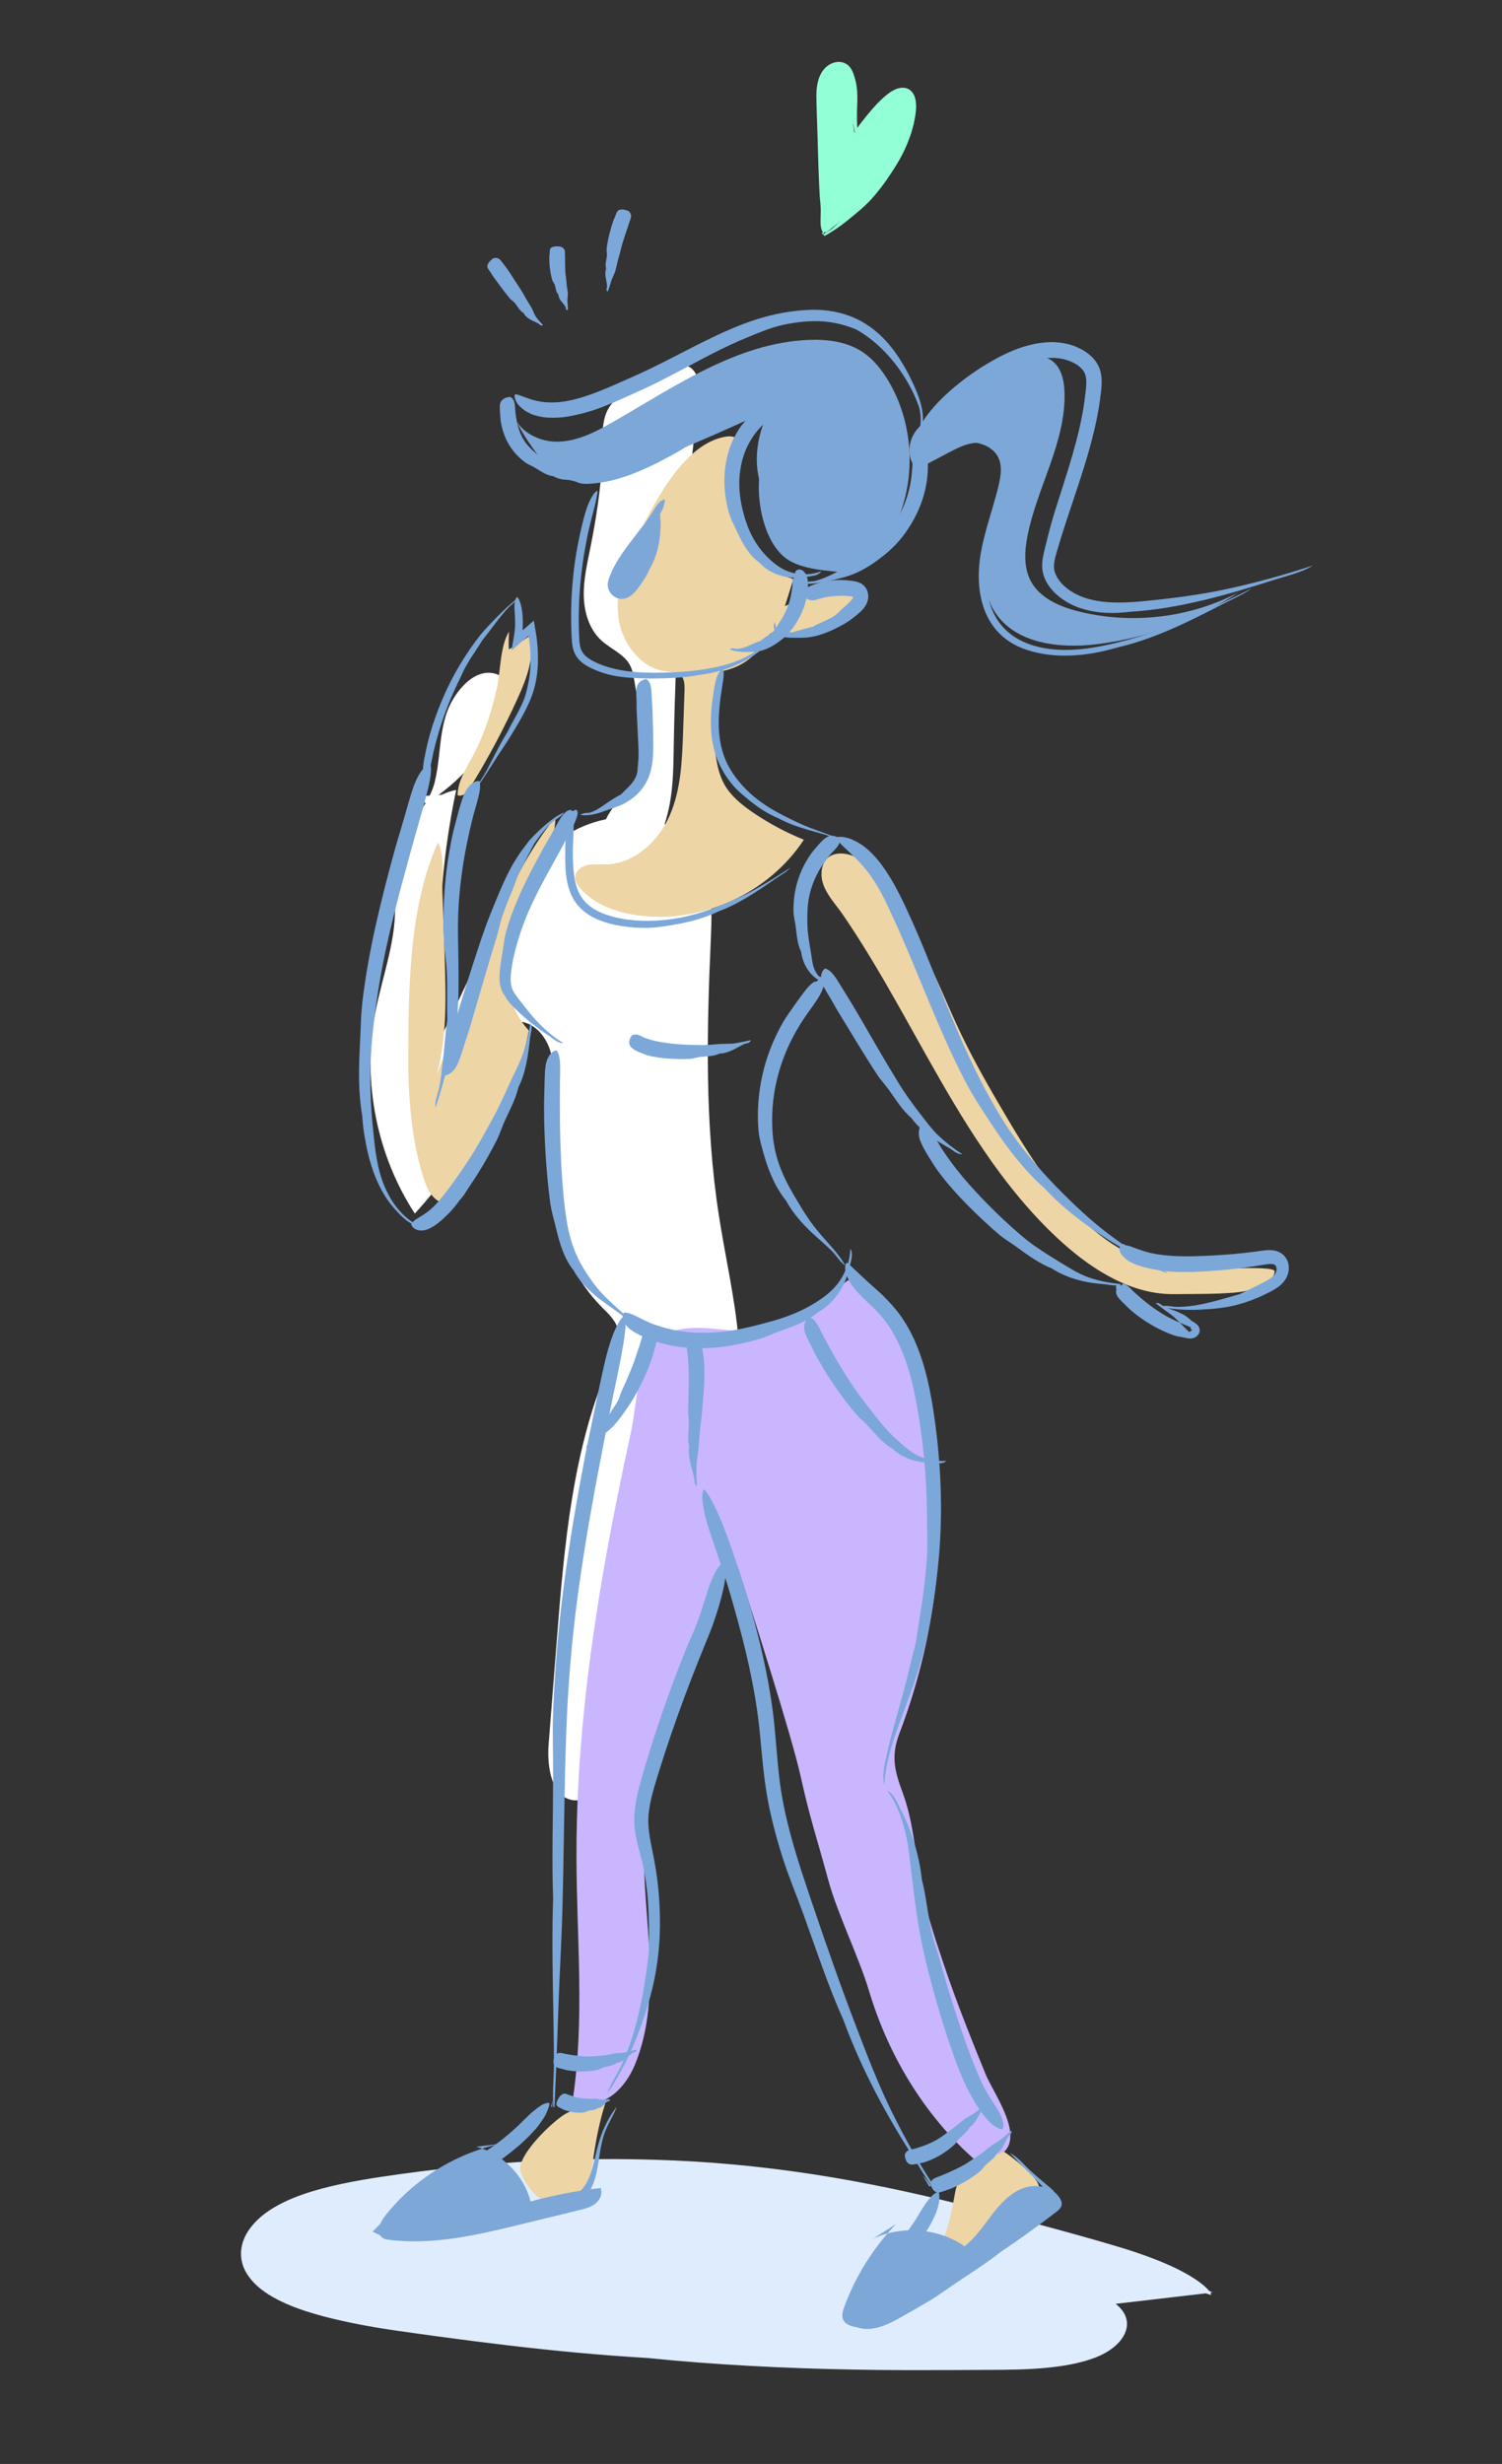 <?xml version="1.0" encoding="iso-8859-1"?>
<!-- Generator: Adobe Illustrator 21.1.0, SVG Export Plug-In . SVG Version: 6.00 Build 0)  -->
<svg version="1.1" id="Layer_1" xmlns="http://www.w3.org/2000/svg" xmlns:xlink="http://www.w3.org/1999/xlink" x="0px" y="0px"
	 width="480px" height="787px" viewBox="0 0 480 787" enable-background="new 0 0 480 787" xml:space="preserve">
<rect x="0" y="0" width="480" height="787" fill="#333333" stroke="none"/>
<g>
	<g>
		<path fill="#DFECFE" d="M387.477,732.249c-9.684-5.043-21.605-8.388-33.302-11.647c-35.657-9.935-71.837-19.975-109.827-24.612
			c-40.824-4.983-82.253-3.468-120.648,1.98c-11.876,1.685-23.829,3.838-32.704,8.269s-14.113,11.623-10.145,18.562
			c6.008,10.506,28.326,15.4,47.348,18.165c62.172,9.038,125.502,14.095,187.826,13.986c11.945-0.021,24.471-0.334,33.854-3.883
			c9.383-3.549,13.994-11.444,6.661-17.217"/>
		<g>
			<path fill-rule="evenodd" clip-rule="evenodd" fill="#DFECFE" d="M356.085,736.431c1.07,0.742,2.215,1.595,2.925,2.825
				c0.734,1.198,1.092,2.695,0.857,4.193c-0.22,1.5-0.963,2.934-1.954,4.167c-1.006,1.234-2.277,2.253-3.628,3.142
				c-1.36,0.887-2.859,1.555-4.379,2.143c-1.544,0.537-3.109,1.019-4.698,1.378c-3.169,0.751-6.367,1.217-9.47,1.568
				c-9.883,1.108-20.3,0.964-30.933,1.146c-10.64,0.056-21.539,0.084-32.519-0.149c-21.96-0.407-44.258-1.543-65.439-3.701
				c-15.225-0.899-29.294-2.247-44.29-4.004c-3.747-0.46-7.554-0.927-11.453-1.406c-3.895-0.514-7.883-1.041-11.996-1.584
				c-8.202-1.175-16.968-2.198-26.432-4.147c-4.08-0.831-8.136-1.782-12.144-2.946c-4.003-1.177-7.965-2.572-11.762-4.514
				c-1.894-0.978-3.747-2.099-5.479-3.477c-1.719-1.389-3.329-3.052-4.555-5.089c-1.243-2.056-1.926-4.668-1.671-7.19
				c0.229-2.528,1.264-4.813,2.578-6.682c2.902-4.064,6.892-6.652,10.923-8.641c4.034-1.966,8.214-3.324,12.388-4.451
				c8.369-2.205,16.747-3.451,25.042-4.612c8.311-1.155,16.622-2.109,24.943-2.865c8.322-0.736,16.653-1.26,24.999-1.582
				c8.346-0.331,16.709-0.42,25.092-0.269c8.383,0.153,16.789,0.494,25.215,1.148c16.856,1.287,33.795,3.655,50.772,7.008
				c6.957,1.367,14.422,3.002,22.095,4.845c17.667,4.223,38.764,9.748,55.055,14.578c8.954,2.623,16.783,5.594,22.236,8.581
				c5.48,2.961,8.503,5.813,8.667,7.187c-3.143-0.916-7.251-2.261-12.214-3.7c-4.96-1.447-10.769-2.993-17.154-4.65
				c-12.812-3.294-27.621-7.483-42.212-11.114c-24.538-6.133-54.06-12.637-83.804-15.185c-29.743-2.676-59.53-1.823-83.772,0.535
				c-9.3,0.884-18.632,2.052-27.883,3.446c-4.607,0.72-9.17,1.534-13.602,2.607c-4.432,1.062-8.742,2.405-12.669,4.222
				c-1.959,0.91-3.749,1.936-5.353,3.158c-1.593,1.21-2.959,2.602-3.872,4.046c-0.923,1.456-1.253,2.87-1.123,4.18
				c0.084,0.329,0.08,0.665,0.232,0.998c0.061,0.167,0.098,0.337,0.165,0.506l0.255,0.507c0.331,0.687,0.838,1.414,1.438,2.078
				c2.407,2.726,6.217,4.866,10.162,6.547c3.983,1.693,8.233,2.998,12.529,4.108c8.852,2.278,17.901,3.657,27.083,4.932
				c9.142,1.326,18.253,2.507,27.322,3.643c18.143,2.242,36.148,4.099,54.041,5.706c26.089,2.355,51.389,4.328,76.592,5.121
				c3.365,0.088,6.728,0.176,10.087,0.264c3.36,0.06,6.717,0.121,10.071,0.181c6.712,0.116,13.385,0.182,19.988-0.268
				c3.3-0.225,6.576-0.612,9.787-1.248c3.201-0.638,6.382-1.526,9.203-2.963c1.394-0.751,2.738-1.61,3.876-2.677
				c1.124-1.067,2.076-2.312,2.594-3.698c0.526-1.379,0.557-2.89,0.014-4.266C358.318,738.665,357.281,737.462,356.085,736.431z"/>
		</g>
	</g>
	<path fill="#FFFFFF" d="M132.973,254.399c-0.07,1.165,1.189,2.06,2.356,2.038c1.167-0.021,2.216-0.68,3.177-1.342
		c9.793-6.743,17.705-16.189,22.625-27.013c1.558-3.427,2.731-7.724,0.454-10.721c-1.645-2.166-4.732-2.883-7.376-2.245
		c-2.644,0.639-4.882,2.418-6.681,4.458c-7.922,8.986-6.034,19.323-8.533,29.969c-2.001,8.525-9.406,13.432-10.705,22.506
		c-0.001,0.008-2.159,15.081-2.159,15.081c0.96,12.406-3.965,24.413-6.258,36.643c-4.097,21.853,0.548,45.22,12.691,63.845
		c15.925-17.416,27.757-38.551,34.278-61.232c4.945,0.959,8.371,5.786,9.392,10.718c1.022,4.933,0.162,10.032-0.464,15.03
		c-2.897,23.101,0.193,48.828,16.565,65.382c2.041,2.064,4.36,4.117,5.093,6.926c0.852,3.267-0.668,6.626-2.038,9.712
		c-12.493,28.14-15.075,59.521-17.489,90.215c-0.86,10.928-1.719,21.855-2.579,32.783c-0.578,7.343,1.004,17.388,8.353,17.881
		c5.159,0.346,8.839-4.736,11.4-9.228c24.197-42.455,45.28-89.686,40.912-138.357c-1.191-13.267-4.261-26.285-6.287-39.451
		c-4.47-29.039-3.842-58.606-2.546-87.958c0.446-10.117,0.727-21.105-5.189-29.324c-2.487-3.455-5.802-5.927-9.563-7.521
		c0.669-2.081,1.215-4.201,1.618-6.35c1.137-6.068,1.189-12.279,1.293-18.452c0.625-36.986,3.291-73.937,7.983-110.63
		c1.045-8.174-2.225-14.084-10.678-9.746c-5.5,2.823-14.817,6.803-18.122,12.381c-2.744,4.631-1.714,10.91-1.985,16.038
		c-0.505,9.584-1.975,19.194-3.857,28.596c-1.02,5.094-2.219,10.215-2.09,15.409c0.129,5.194,1.764,10.585,5.59,14.099
		c3.015,2.769,7.298,4.344,9.196,7.971c0.76,1.453,1.05,3.098,1.33,4.714c1.014,5.857,2.027,11.714,3.041,17.572
		c0.726,4.192,1.412,8.702-0.418,12.543c-1.451,3.044-4.256,5.167-6.665,7.527c-1.995,1.955-3.795,4.285-4.987,6.815
		c-4.875,0.98-9.595,2.933-13.594,5.721c-12.751,8.889-19.948,23.569-26.617,37.609c-4.63,9.748-9.26,19.496-13.89,29.244
		c1.707-6.939,1.291-14.724,1.042-22.003c-0.686-20.095,1.064-40.272,5.2-59.949c-1.616,0.331-3.179,0.862-4.661,1.564"/>
	<path fill="#EDD5A6" d="M253.564,184.94c-8.424-2.45-15.124-8.835-17.316-17.841c-1.901-7.81-2.478-13.437-0.655-21.051
		c1.313-5.485,0.344-8.043-6.172-5.964c-12.087,3.857-21.095,21.778-26.097,32.337c-3.651,7.707-6.74,16.113-5.72,24.58
		c1.021,8.467,7.333,16.826,15.831,17.539c1.301,0.109,2.711,0.073,3.769,0.837c1.532,1.106,1.615,3.315,1.55,5.203
		c-0.153,4.461-0.307,8.922-0.46,13.383c-0.31,9.031-0.676,18.317-4.314,26.589c-3.637,8.272-11.367,15.404-20.403,15.555
		c-2.018,0.034-4.075-0.271-6.032,0.223c-1.957,0.494-3.847,2.124-3.752,4.141c0.056,1.179,0.766,2.221,1.532,3.12
		c4.526,5.314,11.583,7.826,18.498,8.777c20.316,2.794,41.839-7.006,53.07-24.165c-5.708-2.295-11.167-5.208-16.252-8.671
		c-3.653-2.488-7.209-5.371-9.302-9.264c-1.665-3.097-2.296-6.633-2.772-10.117c-1.147-8.398,1.464-17.261,1.854-25.729
		c8.267-1.494,12.746-6.54,16.751-13.925c0.593-1.093,1.209-2.318,2.363-2.781"/>
	<path fill="#EDD5A6" d="M150.983,241.716c-2.104,3.902-4.686,7.833-4.759,12.266c1.56,0.689,3.094-0.968,3.99-2.419
		c5.671-9.181,10.761-18.721,15.228-28.544c2.862-6.293,5.52-13.244,3.898-19.964c-2.212,1.49-4.41,3.087-6.719,4.364
		c-0.127-1.848-0.057-3.81,0.066-5.692c-2.942,4.68-2.687,12.783-3.95,18.324C157.029,227.549,154.644,234.928,150.983,241.716z"/>
	<path fill="#EDD5A6" d="M130.49,342.973c0.322,11.084,1.421,22.236,4.711,32.825c0.742,2.388,1.641,4.82,3.378,6.618
		c1.737,1.798,4.522,2.805,6.81,1.797c1.69-0.744,2.779-2.387,3.744-3.961c9.599-15.664,16.364-33.06,19.87-51.094
		c-5.954-6.461-8.14-15.772-7.324-24.519c0.816-8.748,4.352-17.027,8.635-24.697c3.328-5.96,7.257-12.081,7.173-18.907
		c-12.057,14.848-19.087,33.04-25.929,50.901c-4.004,10.454-8.009,20.907-12.013,31.361c3.392-12.365,2.975-25.411,2.533-38.224
		c-0.235-6.81-0.47-13.621-0.705-20.431c-0.165-4.788,0.766-11.19-1.388-15.563C130.109,290.487,130.49,319.829,130.49,342.973z"/>
	<path fill="#EDD5A6" d="M339.691,397.07c10.035,8.978,22.27,16.426,35.444,16.28c6.297-0.07,12.898,0.031,19.18-0.469
		c3.691-0.294,12.387-1.751,13.047-6.773c0.302-2.301-26.953-0.169-29.354-0.394c-12.802-1.197-24.58-8.383-33.857-17.735
		c-9.276-9.352-16.351-20.809-23.126-32.287c-4.832-8.187-9.562-16.453-13.713-25.042c-4.505-9.323-8.053-18.941-13.134-28.035
		c-2.695-4.825-5.564-9.542-8.599-14.14c-2.727-4.131-5.629-9.682-9.322-12.91c-4.434-3.876-13.068-4.907-13.704,2.928
		c-0.435,5.334,4.019,9.593,6.742,13.558c3.241,4.719,6.312,9.565,9.283,14.476c12.169,20.112,22.562,41.409,35.775,60.822
		C321.732,378.19,330.012,388.411,339.691,397.07z"/>
	<path fill="#EDD5A6" d="M166.325,691.826c-0.233,1.388,0.324,2.783,0.987,4.024c1.133,2.12,2.614,4.052,4.366,5.697
		c1.864,1.75,4.171,3.219,6.725,3.336c3.734,0.171,7.07-2.643,8.755-5.98c1.686-3.336,2.088-7.147,2.64-10.844
		c0.823-5.435,1.936-10.882,3.604-16.126c-4.226,0.443-9.676,1.202-13.404,3.685C175.793,678.421,167.15,686.905,166.325,691.826z"
		/>
	<path fill="#EDD5A6" d="M299.778,716.13c3.616,0.626,7.275,1.005,10.942,1.133c2.646,0.093,5.377,0.039,7.814-0.997
		c2.879-1.224,5.03-3.68,6.958-6.144c1.964-2.51,3.81-5.113,5.528-7.798c0.488-0.763,0.977-1.56,1.119-2.455
		c0.31-1.95-1.069-3.735-2.436-5.16c-2.748-2.865-5.81-5.428-9.114-7.63c-0.576-0.384-1.205-0.771-1.898-0.759
		c-0.801,0.013-1.485,0.553-2.101,1.065c-4.04,3.364-9.744,6.476-11.13,11.819C304.961,701.13,302.772,716.706,299.778,716.13z"/>
	<path fill="#EDD5A6" d="M250.795,193.613c7.133-3.265,15.065-4.767,22.898-4.335c0.44,0.024,0.901,0.061,1.271,0.301
		c0.416,0.269,0.646,0.751,0.762,1.232c0.431,1.791-0.503,3.693-1.891,4.905s-3.164,1.867-4.907,2.464
		c-7.114,2.437-14.535,4.355-22.052,4.139c-1.743-0.05-3.564-0.242-5.021-1.201s-2.401-2.9-1.708-4.501"/>
	<path fill="#FFFFFF" d="M480,227.81c-0.181,0.594-0.361,1.188-0.542,1.783"/>
	<path fill="#C9B6FF" d="M184.224,593.6c0.086,25.692,2.647,51.561-1.176,76.967c-0.503,3.343,8.511,0.894,10.028,0.207
		c4.64-2.101,8.042-6.908,9.905-11.49c7.239-17.808,4.273-37.736,3.143-56.352c-1.461-24.089,2.368-48.251,13.181-69.955
		c7.512-15.079,11.784-47.358,16.943-30.957c4.149,13.19,16.688,52.079,19.658,65.528c2.951,13.36,5.16,19.578,8.737,32.764
		c3.027,11.159,9.784,24.599,13.106,35.676c6.335,21.126,18.462,41.156,35.907,55.675c-1.644-1.368,6.987-4.041,7.498-4.598
		c5.569-6.068-3.831-18.758-6.225-24.651c-4.656-11.465-9.27-22.956-13.224-34.687c-3.122-9.263-6.36-18.919-7.911-28.596
		c-1.453-9.059-2.147-18.023-5.401-26.748c-2.612-7.003-3.652-11.695-0.961-18.742c12.902-33.786,16.21-71.175,9.441-106.701
		c-2.448-12.846-6.979-27.059-17.523-35.599c-3.142-2.545-4.956-4.118-8.15-2.486c-2.672,1.365-5.331,6.077-7.944,8.062
		c-6.898,5.241-15.312,8.081-23.952,8.261c-8.549,0.177-18.209-2.927-26.362,0.81c-9.14,4.189-9.391,22.681-11.253,31.199
		c-6.252,28.594-11.692,57.414-14.776,86.539C185.159,560.29,184.168,576.941,184.224,593.6z"/>
	<g>
		<path fill="#7DA7D7" d="M164.936,134.348c-0.452-0.952-0.85-1.9-1.172-2.834C164.011,132.533,164.419,133.475,164.936,134.348z"/>
		<path fill="#7DA7D7" d="M284.122,122.034c-2.241-3.829-5.057-7.437-8.801-9.819c-4.938-3.142-11.048-3.879-16.896-3.648
			c-22.782,0.901-42.621,14.793-62.398,26.138c-5.473,3.139-11.305,6.19-17.611,6.365c-5.258,0.146-10.888-2.339-13.48-6.721
			c1.893,3.987,4.756,8.035,7.194,11.383c3.02,4.146,7.449,7.522,12.537,8.169c4.554,0.579,9.071-1.04,13.361-2.676
			c16.188-6.171,32.137-12.969,47.807-20.356c-2.453,5.029-4.007,10.461-3.986,16.028c0.007,2.042,0.256,4.1,0.734,6.101
			c-0.708,9.273,2.427,22.472,10.431,26.477c4.121,2.062,8.819,2.572,13.402,3.05c2.54,0.265,5.192,0.517,7.578-0.394
			c1.991-0.76,3.603-2.262,5.044-3.832C292.676,163.446,294.309,139.436,284.122,122.034z"/>
	</g>
	<path fill="#7DA7D7" d="M292.113,141.131c7.479-11.404,18.463-20.475,31.076-25.662c4.218-1.735,9.405-2.929,13.057-0.197
		c2.924,2.188,3.803,6.177,3.938,9.826c0.594,15.996-8.827,30.56-11.861,46.277c-0.914,4.734-1.187,9.877,1.054,14.147
		c2.896,5.518,9.238,8.241,15.282,9.758c17.095,4.29,35.743,2.056,51.341-6.152c-13.592,8.892-29.235,14.626-45.353,16.625
		c-11.948,1.481-26.092-0.104-32.659-10.194c-4.034-6.198-4.126-14.198-2.758-21.465c1.368-7.268,4.041-14.26,5.112-21.577
		c0.404-2.765,0.511-5.818-1.104-8.099c-1.716-2.424-5.008-3.306-7.954-2.935c-2.946,0.371-5.646,1.78-8.272,3.166
		c-2.419,1.276-4.839,2.552-7.258,3.828c-0.855,0.451-1.822,0.915-2.75,0.644c-0.946-0.277-1.52-1.231-1.86-2.157
		c-1.825-4.973,1.181-11.164,6.218-12.805"/>
	<g>
		<g>
			<path fill-rule="evenodd" clip-rule="evenodd" fill="#7CA7D9" d="M188.138,152.413c-0.266,0.477-0.692,0.615-1.131,0.652
				c-0.444,0.022-0.906-0.105-1.322-0.045c-1.327,0.106-2.829,0.337-4.382,0.256c-1.54-0.078-3.131-0.373-4.423-1.146
				c-2.207-0.295-3.741-1.409-6.046-2.802c-0.986-0.62-2.18-0.993-3.088-1.704c-0.997-0.742-1.9-1.587-2.783-2.504
				c-0.837-0.947-1.646-1.943-2.285-3.057c-1.326-2.198-2.167-4.695-2.603-7.239c-0.105-0.524-0.14-1.087-0.18-1.671
				c-0.063-1.334-0.307-2.92-0.087-4.135c0.244-1.336,1.699-2.228,3.305-2.23c1.706,0.987,1.359,3.028,1.608,4.944
				c0.207,1.604,0.487,3.456,1.022,5.152c0.536,1.695,1.312,3.238,2.145,4.394c1.267,1.753,3.091,3.301,4.85,4.732
				c1.808,1.494,3.86,2.54,5.846,3.569c1.448,0.743,2.844,1.671,4.403,2.105C184.641,152.137,186.344,152.423,188.138,152.413z"/>
		</g>
	</g>
	<g>
		<g>
			<path fill-rule="evenodd" clip-rule="evenodd" fill="#7CA7D9" d="M293.449,139.66c0.319-1.518,0.686-3.072,0.76-4.751
				c0.095-1.666-0.069-3.412-0.523-4.964c-3.395-9.625-10.868-19.679-20.17-24.756c-7.018-2.852-13.644-3.397-23.059-1.473
				c-4.048,0.867-7.829,2.489-11.472,3.987c-7.926,3.214-15.248,7.321-22.771,11.282c-3.766,1.975-7.568,3.951-11.556,5.729
				c-3.879,1.739-7.813,3.599-12.026,5.24c-0.86,0.338-1.781,0.647-2.716,0.979c-0.947,0.313-1.942,0.593-2.943,0.893
				c-2.356,0.583-4.964,1.27-7.701,1.49c-2.715,0.213-5.519,0.172-7.902-0.556c-0.324-0.089-0.643-0.177-0.959-0.265
				c-0.31-0.102-0.602-0.255-0.891-0.385c-0.575-0.271-1.115-0.551-1.612-0.833c-0.958-0.653-1.718-1.382-2.305-2.015
				c-1.053-1.469-1.368-2.664-1-3.383c1.857,0.297,4.061,1.587,7.036,2.186c2.932,0.653,6.557,0.656,10.109-0.078
				c2.984-0.594,6.239-1.642,9.597-2.964c3.365-1.317,6.823-2.908,10.38-4.47c6.927-3.02,13.61-6.599,19.234-9.455
				c8.582-4.377,17.664-8.786,27.214-10.792c1.228-0.22,2.434-0.515,3.667-0.673c1.234-0.151,2.456-0.356,3.688-0.462
				c1.238-0.077,2.464-0.173,3.701-0.231c1.264,0.04,2.521-0.029,3.779,0.115c5.019,0.412,10.009,1.961,14.138,4.732
				c3.037,1.971,5.575,4.466,7.703,7.141c2.129,2.684,3.888,5.543,5.421,8.467c0.815,1.564,1.58,3.145,2.256,4.755
				c0.705,1.595,1.323,3.272,1.768,4.996c0.451,1.721,0.715,3.522,0.642,5.334C294.871,136.29,294.384,138.111,293.449,139.66z"/>
		</g>
	</g>
	<g>
		<g>
			<path fill-rule="evenodd" clip-rule="evenodd" fill="#7CA7D9" d="M248.59,131.767c-0.618,0.245-1.318,0.313-2.046,0.332
				c-0.725,0.046-1.475,0.069-2.171,0.154c-4.439,0.674-9.228,2.743-13.623,4.429c-2.991,1.601-5.639,2.731-9.375,4.778
				c-1.611,0.88-3.11,1.929-4.642,2.788c-3.322,1.868-6.605,3.618-10.006,5.187c-3.411,1.545-6.941,2.925-10.756,3.907
				c-0.788,0.174-1.628,0.405-2.523,0.533c-2.033,0.396-4.539,0.721-6.507,0.668c-2.174-0.053-3.728-0.96-3.814-1.74
				c0.762-0.41,1.966-0.454,3.4-0.584c1.43-0.076,3.091-0.213,4.706-0.463c2.716-0.432,5.918-1.25,9.018-2.361
				c3.105-1.093,6.116-2.423,8.558-3.594c3.754-1.782,7.442-3.88,11.102-5.719c3.742-1.892,7.424-3.756,11.243-5.196
				c2.787-1.045,5.605-1.732,8.402-2.314C242.543,131.945,245.581,131.642,248.59,131.767z"/>
		</g>
	</g>
	<g>
		<g>
			<path fill-rule="evenodd" clip-rule="evenodd" fill="#7CA7D9" d="M262.449,182.454c-0.205,0.335-0.489,0.609-0.814,0.838
				c-0.338,0.2-0.716,0.358-1.109,0.48c-0.801,0.213-1.646,0.284-2.418,0.418c-2.445,0.471-5.272,0.512-8.065-0.187
				c-1.391-0.35-2.763-0.884-4.02-1.611c-1.256-0.735-2.38-1.648-3.318-2.682c-1.654-1.162-2.923-2.579-4.046-4.217
				c-1.124-1.643-2.13-3.507-3.17-5.79c-0.906-1.961-1.955-3.887-2.529-5.906c-1.238-4.357-1.707-8.844-1.323-13.345
				c0.208-2.249,0.642-4.499,1.342-6.711c0.7-2.226,1.719-4.378,3.005-6.418c0.526-0.838,1.177-1.689,1.902-2.526
				c1.658-1.914,3.911-4.147,6.177-5.187c1.214-0.599,2.49-0.692,3.464-0.458c0.993,0.261,1.687,0.839,1.995,1.579
				c-0.523,1.087-1.574,1.824-2.798,2.709c-1.223,0.871-2.638,1.894-3.813,3.16c-1.984,2.1-3.914,5.078-5.058,8.332
				c-1.177,3.263-1.615,6.779-1.59,9.663c0.014,4.437,1.025,8.943,2.478,13.005c1.497,4.177,3.884,7.829,6.836,10.66
				c1.084,1.039,2.185,1.985,3.425,2.79c1.233,0.803,2.584,1.455,4.014,1.838C256.063,183.693,259.37,183.658,262.449,182.454z"/>
		</g>
	</g>
	<g>
		<g>
			<path fill-rule="evenodd" clip-rule="evenodd" fill="#7CA7D9" d="M233.238,207.44c0.785-0.773,1.591-0.11,2.392-0.173
				c1.246-0.084,2.553-0.552,3.783-1.087c1.24-0.535,2.407-1.124,3.641-1.454c1.362-1.31,2.813-1.804,4.403-3.4
				c0.681-0.686,1.027-1.657,1.533-2.385c1.119-1.577,1.98-3.245,2.662-4.969c0.667-1.731,1.146-3.528,1.38-5.406
				c0.061-0.382,0.104-0.796,0.19-1.219c0.062-0.477,0.098-1.121,0.048-1.345c-0.042-0.334-0.125-0.655-0.096-0.82
				c0.01-0.056,0.037-0.081,0.086-0.128c0.031-0.019,0.021-0.009,0.167-0.113l0.041-0.031l0.01-0.008l0.005-0.004l0.003-0.002
				l0.001-0.001c0.11-0.077-0.148,0.104-0.121,0.085l0.007-0.002l0.029-0.01l0.061-0.028c0.164-0.106,0.249-0.361,0.349-0.613
				c0.092-0.264,0.153-0.557,0.209-0.862c0.029-0.15,0.058-0.306,0.089-0.466c0.042-0.182,0.09-0.374,0.152-0.57
				c0.401-0.413,0.953-0.626,1.521-0.504c0.29,0.066,0.554,0.158,0.845,0.397c0.3,0.238,0.529,0.513,0.716,0.797
				c0.736,1.149,0.875,2.443,0.855,3.707c0.008,1.727-0.288,3.788-0.859,5.761c-0.566,1.976-1.423,3.846-2.25,5.309
				c-1.254,2.248-2.851,4.414-4.831,6.035c-2.029,1.631-4.182,3.058-6.576,3.785c-1.746,0.535-3.554,0.501-5.229,0.53
				C236.653,208.284,234.877,208.016,233.238,207.44z"/>
		</g>
	</g>
	<g>
		<g>
			<path fill-rule="evenodd" clip-rule="evenodd" fill="#7CA7D9" d="M256.703,186.532c1.059-1.023,2.643-0.677,3.957-1.027
				c2.069-0.558,4.217-1.487,6.296-2.558c2.087-1.064,4.121-2.206,6.184-3.096c2.483-2.09,4.9-3.346,7.784-6.111
				c0.631-0.581,1.121-1.298,1.638-1.959c0.474-0.702,0.951-1.375,1.435-2.015c2.105-2.764,3.809-5.672,5.03-8.771
				c1.254-3.082,2.042-6.337,2.349-9.724c0.058-0.694,0.12-1.44,0.185-2.214c0.129-1.792-0.214-3.916-0.244-5.592
				c-0.033-1.823,0.941-3.504,2.479-4.095c2.052,0.951,2.553,4.601,2.702,8.026c0.162,2.898-0.163,6.392-1.016,9.738
				c-0.823,3.357-2.205,6.524-3.575,8.975c-1.032,1.895-2.255,3.698-3.571,5.406c-1.332,1.697-2.822,3.233-4.373,4.616
				c-3.231,2.762-6.615,5.19-10.316,6.842c-2.694,1.218-5.511,1.819-8.208,2.474C262.549,186.145,259.618,186.514,256.703,186.532z"
				/>
		</g>
	</g>
	<g>
		<g>
			<path fill-rule="evenodd" clip-rule="evenodd" fill="#7CA7D9" d="M400.011,187.943c-2.521,1.829-6.157,3.406-9.246,5.005
				c-9.796,5.069-21.461,10.996-33.059,13.702c-4.078,1.174-7.934,2.042-12.144,2.492c-4.198,0.379-8.77,0.509-14.064-0.648
				c-2.274-0.516-4.505-1.23-6.599-2.244c-2.09-1.018-3.997-2.394-5.596-4.022c-1.752-1.75-3.114-3.851-4.131-6.063
				c-0.996-2.227-1.632-4.577-2.002-6.942c-0.739-4.737-0.36-9.542,0.562-14.13c0.925-4.6,2.327-9.042,3.63-13.488
				c0.649-2.223,1.282-4.456,1.806-6.705c0.515-2.225,0.878-4.472,0.547-6.547c-0.244-1.699-1.071-3.329-2.51-4.575
				c-1.626-1.449-4.095-2.374-6.56-2.495c-2.447-0.153-4.918,0.518-6.996,1.316c-2.289,0.887-4.287,1.875-5.847,2.513
				c-1.557,0.646-2.666,0.958-3.079,0.745c1.266-1.347,3.695-3.324,7.124-5.012c1.715-0.823,3.702-1.551,5.87-1.868
				c2.192-0.337,4.526-0.169,6.698,0.518c1.821,0.569,3.686,1.547,5.18,3.122c1.524,1.536,2.506,3.771,2.703,5.991
				c0.23,2.235-0.128,4.421-0.592,6.498c-0.48,2.067-1.039,4.103-1.629,6.125c-1.182,4.038-2.458,7.986-3.385,11.787
				c-0.938,3.802-1.518,7.443-1.536,10.734c-0.08,5.026,0.938,10.171,3.63,14.273c1.326,2.047,3.08,3.785,5.068,5.158
				c1.995,1.373,4.236,2.369,6.556,3.059c4.778,1.403,9.874,1.589,14.816,1.123c2.479-0.22,4.924-0.652,7.374-1.128
				c1.22-0.244,2.43-0.532,3.643-0.792c1.203-0.307,2.403-0.614,3.601-0.921c6.961-1.903,13.608-4.21,20.019-6.995
				C386.719,194.57,393.369,191.264,400.011,187.943z"/>
		</g>
	</g>
	<g>
		<g>
			<path fill-rule="evenodd" clip-rule="evenodd" fill="#7CA7D9" d="M419.536,180.63c-3.447,2.213-8.504,3.336-12.796,4.71
				c-13.63,4.411-29.949,9.121-45.405,10.059c-5.485,0.662-10.838,0.609-16.244-1.208c-2.694-0.906-5.324-2.377-7.681-4.518
				c-1.163-1.091-2.241-2.381-3.066-3.935c-0.824-1.537-1.36-3.415-1.3-5.357c0.043-1.659,0.396-3.207,0.739-4.664
				c0.356-1.444,0.712-2.883,1.065-4.314c0.724-2.855,1.5-5.655,2.352-8.371c3.692-11.742,7.656-22.984,9.313-34.563
				c0.347-2.838,0.914-5.999,0.484-8.149c-0.215-1.08-0.663-1.879-1.467-2.701c-0.395-0.398-0.859-0.771-1.369-1.109
				c-0.502-0.346-1.103-0.608-1.653-0.915c-1.168-0.508-2.4-0.882-3.69-1.096c-1.3-0.175-2.637-0.241-4-0.145
				c-2.727,0.203-5.511,0.893-8.227,1.928c-2.24,0.829-4.564,1.939-6.987,3.255c-2.77,1.5-5.683,3.402-8.422,5.453
				c-2.746,2.045-5.295,4.258-7.501,6.235c-4.831,4.313-8.841,7.469-10.519,6.97c0.722-2.414,3.024-5.858,6.378-9.439
				c3.36-3.575,7.786-7.224,12.432-10.348c1.949-1.324,4.068-2.603,6.314-3.829c2.239-1.231,4.703-2.391,7.312-3.322
				c2.615-0.931,5.427-1.624,8.387-1.889c2.951-0.264,6.103,0.018,9.083,1.063c1.478,0.581,2.888,1.237,4.221,2.19
				c1.321,0.948,2.581,2.169,3.478,3.767c0.917,1.626,1.241,3.437,1.29,4.992c0.048,1.579-0.101,2.99-0.267,4.288
				c-0.611,5.288-1.669,10.216-2.796,14.578c-1.724,6.701-3.913,13.252-6.061,19.69c-1.071,3.219-2.151,6.411-3.156,9.579
				c-0.502,1.585-0.999,3.162-1.463,4.736c-0.453,1.565-0.974,3.187-1.26,4.56c-0.299,1.451-0.338,2.61,0,3.783
				c0.332,1.181,1.009,2.354,1.902,3.406c0.446,0.527,0.945,1.024,1.482,1.485l0.857,0.665c0.279,0.232,0.575,0.44,0.889,0.625
				c1.195,0.826,2.544,1.428,3.92,1.961c1.385,0.525,2.858,0.865,4.343,1.16c1.505,0.239,3.026,0.431,4.578,0.494
				c3.096,0.164,6.253-0.008,9.414-0.279c9.295-0.897,18.37-1.988,27.22-3.884C401.117,186.201,410.396,183.662,419.536,180.63z"/>
		</g>
	</g>
	<g>
		<path fill="#7DA7D7" d="M212.148,159.464c-3.823,9.268-12.62,15.797-16.398,25.084c-0.291,0.716-0.554,1.461-0.576,2.234
			c-0.061,2.152,2.111,4.078,4.24,3.759c1.767-0.264,3.079-1.733,4.157-3.159c5.207-6.889,8.796-15.625,7.164-24.105"/>
		<g>
			<path fill-rule="evenodd" clip-rule="evenodd" fill="#7DA7D7" d="M210.485,163.324c0.619,1.145,0.547,2.785,0.531,4.171
				c0.042,2.218-0.115,4.659-0.66,7.083c-0.539,2.421-1.429,4.817-2.632,6.901c-0.667,1.594-1.455,2.999-2.414,4.414
				c-0.469,0.718-0.995,1.419-1.563,2.18c-0.589,0.747-1.255,1.551-2.221,2.24c-0.831,0.585-1.86,1.028-3.002,0.982
				c-1.112-0.062-2.157-0.547-2.916-1.302c-0.817-0.811-1.395-1.948-1.396-3.197c0.014-1.208,0.423-2.206,0.786-3.074
				c0.703-1.814,1.649-3.488,2.634-5.121c2.011-3.245,4.395-6.176,6.718-9.214c0.477-0.619,0.989-1.284,1.519-1.974
				c1.22-1.582,2.471-3.599,3.454-5.145c1.07-1.687,2.269-2.818,3.108-2.689c0.103,0.837-0.229,2.107-0.895,3.488
				c-0.667,1.378-1.619,2.879-2.594,4.296c-1.616,2.411-3.776,5.078-5.816,7.722c-2.058,2.639-3.906,5.333-5.101,7.685
				c-0.245,0.444-0.459,0.901-0.655,1.366c-0.197,0.457-0.428,0.933-0.58,1.373c-0.157,0.437-0.262,0.839-0.284,1.189
				c-0.013,0.332,0.032,0.623,0.164,0.938c0.254,0.617,0.829,1.176,1.458,1.433c0.635,0.264,1.226,0.228,1.914-0.084
				c1.392-0.652,2.591-2.447,3.747-4.051c1.141-1.639,2.163-3.331,3.076-5.063c1.3-2.53,2.507-5.061,3.108-7.763
				C210.649,169.237,210.83,166.275,210.485,163.324z"/>
		</g>
	</g>
	<g>
		<g>
			<path fill-rule="evenodd" clip-rule="evenodd" fill="#7CA7D9" d="M251.11,197.428c-0.527,2.254-2.364,4.63-4.081,6.501
				c-2.688,3.053-6.252,5.831-10.325,7.824c-4.065,2.016-8.581,3.228-12.928,3.77c-3.086,0.606-5.994,0.874-9.095,1.031
				c-3.1,0.135-6.403,0.236-10.357,0.082c-3.404-0.133-6.816-0.39-10.026-1.245c-1.733-0.462-3.427-1.064-5.042-1.828
				c-1.613-0.749-3.256-1.695-4.526-3.2c-0.63-0.746-1.125-1.656-1.415-2.575c-0.299-0.92-0.438-1.844-0.525-2.734
				c-0.146-1.774-0.19-3.447-0.244-5.175c-0.178-6.864,0.246-13.761,1.241-20.813c0.21-1.444,0.467-2.996,0.782-4.592
				c0.703-3.675,1.642-8.091,2.717-11.447c1.166-3.691,2.804-6.205,3.657-6.251c-0.066,2.791-2.101,8.827-3.3,14.853
				c-0.51,2.528-0.999,5.316-1.42,8.234c-0.401,2.921-0.73,5.972-0.954,9.021c-0.21,3.05-0.306,6.095-0.316,8.999
				c0.015,1.452,0.019,2.869,0.08,4.233c0.046,1.369,0.076,2.686,0.259,3.787c0.251,1.733,1,3.009,2.37,4.06
				c1.333,1.034,3.071,1.814,4.782,2.475c3.456,1.304,7.147,1.927,10.795,2.224c3.745,0.304,7.514,0.233,11.24,0.097
				c3.719-0.149,7.38-0.447,10.955-1.032c5.198-0.85,10.198-2.205,14.581-4.797C244.676,206.203,248.737,202.334,251.11,197.428z"/>
		</g>
	</g>
	<g>
		<g>
			<path fill-rule="evenodd" clip-rule="evenodd" fill="#7CA7D9" d="M185.511,260.302c0.96-0.865,2.212-0.462,3.301-0.834
				c1.683-0.565,3.248-1.679,4.824-2.771c1.591-1.102,3.2-2.141,4.815-2.956c0.916-0.96,1.785-1.728,2.628-2.607
				c0.84-0.876,1.653-1.874,2.228-3.289c0.497-1.232,0.442-2.603,0.589-3.842c0.306-2.723,0.138-5.488-0.019-8.374
				c-0.139-2.896-0.278-5.794-0.422-8.79c-0.028-0.614-0.03-1.276-0.019-1.961c0.024-1.576-0.223-3.471-0.049-4.955
				c0.191-1.628,1.564-2.868,3.172-3.025c1.771,1.117,1.574,3.856,1.764,6.487c0.161,2.213,0.257,4.858,0.32,7.485
				c0.058,2.639,0.11,5.202,0.11,7.425c-0.012,3.365-0.141,7.152-1.761,10.629c-0.82,1.755-1.975,3.419-3.328,4.714
				c-1.344,1.312-2.831,2.306-4.325,3.093c-2.216,1.136-4.394,1.635-6.528,2.45C190.539,260.017,187.992,260.651,185.511,260.302z"
				/>
		</g>
	</g>
	<g>
		<g>
			<path fill-rule="evenodd" clip-rule="evenodd" fill="#7CA7D9" d="M268.21,267.796c-1.428,0.022-3.015-0.763-4.491-1.192
				c-4.676-1.358-10.33-2.668-14.949-5.236c-3.479-1.45-6.24-3.211-9.909-6.228c-1.573-1.315-3.162-2.621-4.461-4.125
				c-2.807-3.24-4.933-7.016-6.046-11.112c-1.158-4.086-1.345-8.367-1.067-12.663c0.054-0.883,0.156-1.828,0.282-2.802
				c0.292-2.238,0.643-4.922,1.142-6.964c0.545-2.243,1.587-3.785,2.412-3.814c0.535,1.744-0.384,5.471-0.852,9.095
				c-0.384,3.046-0.72,6.689-0.528,10.258c0.106,1.781,0.329,3.538,0.682,5.179c0.388,1.63,0.847,3.157,1.412,4.472
				c1.703,4.063,4.571,7.644,7.741,10.58c3.271,3.027,7.024,5.321,10.886,7.287c2.818,1.433,5.601,2.795,8.481,3.896
				C262.02,265.606,265.12,266.681,268.21,267.796z"/>
		</g>
	</g>
	<g>
		<g>
			<path fill-rule="evenodd" clip-rule="evenodd" fill="#7CA7D9" d="M180.053,333.165c-1.803,0.128-3.316-1.444-4.771-2.425
				c-2.362-1.562-4.886-3.401-7.287-5.47c-1.202-1.031-2.374-2.112-3.488-3.222c-1.103-1.102-2.237-2.282-3.002-3.731
				c-0.746-0.91-1.254-2.011-1.535-3.118c-0.289-1.115-0.367-2.248-0.35-3.386c0.031-1.138,0.129-2.291,0.323-3.48
				c0.183-1.196,0.315-2.477,0.595-3.844c0.206-1.187,0.33-2.388,0.539-3.56c0.175-1.182,0.367-2.352,0.702-3.457
				c1.356-4.82,3.176-9.331,5.219-13.704c2.046-4.374,4.325-8.615,6.704-12.941c0.486-0.887,1.036-1.823,1.615-2.788
				c1.333-2.217,2.682-5.013,4.021-7.022c0.365-0.552,0.775-1.033,1.209-1.436c0.217-0.202,0.44-0.384,0.666-0.545
				c0.252-0.21,0.349-0.108,0.524-0.18c0.16-0.045,0.309-0.13,0.397-0.203c0.083-0.071,0.106-0.086,0.143-0.062
				c0.041,0.024,0.06,0.088,0.176,0.188c0.117,0.059,0.223,0.118,0.26,0.161c0.1,0.052,0.2,0.101,0.299,0.143
				c0.054-0.026-0.031-0.076,0.17-0.084c0.198-0.005,0.192-0.057,0.244-0.096c0.09-0.083,0.191-0.144,0.289-0.185
				c0.195-0.083,0.391-0.086,0.56,0.02c0.348,0.272,0.41,0.933,0.254,1.519c-0.063,0.231-0.126,0.462-0.19,0.695
				c-0.057,0.2-0.122,0.405-0.194,0.612c-0.144,0.415-0.315,0.845-0.506,1.285c-0.766,1.761-1.88,3.679-2.892,5.592
				c-1.699,3.227-3.835,6.997-5.877,10.745c-2.051,3.745-3.963,7.491-5.366,10.619c-1.105,2.391-2.039,4.854-2.922,7.303
				c-0.811,2.468-1.576,4.923-2.152,7.357c-0.147,0.625-0.294,1.247-0.44,1.868c-0.124,0.624-0.215,1.251-0.322,1.875
				c-0.22,1.251-0.402,2.499-0.449,3.64c-0.056,1.148,0.004,2.22,0.231,3.16c0.22,0.937,0.61,1.732,1.246,2.653
				c0.908,1.293,2.175,2.801,3.265,4.231c1.121,1.433,2.24,2.832,3.46,4.115C174.016,328.75,176.798,331.247,180.053,333.165z"/>
		</g>
	</g>
	<g>
		<g>
			<path fill-rule="evenodd" clip-rule="evenodd" fill="#7CA7D9" d="M202.874,422.769c-1.896-0.331-3.324-2.123-4.895-3.266
				c-2.501-1.816-5.316-3.671-7.957-5.89c-2.635-2.204-5.111-4.819-6.7-7.815c-1.525-1.901-2.584-3.932-3.46-6.169
				c-0.873-2.244-1.567-4.708-2.25-7.656c-0.594-2.539-1.382-5.034-1.736-7.497c-0.739-5.329-1.178-10.468-1.518-15.661
				c-0.32-5.187-0.492-10.398-0.502-15.788c-0.009-1.104,0.03-2.294,0.079-3.524c0.12-2.829,0.047-6.247,0.393-8.896
				c0.383-2.909,1.944-4.996,3.562-5.117c1.599,2.146,1.029,6.944,1.03,11.603c-0.01,3.915-0.026,8.585,0.053,13.222
				c0.08,4.637,0.249,9.239,0.467,13.012c0.358,5.798,0.849,11.654,1.724,17.026c0.915,5.524,2.695,10.61,5.457,15.021
				c1.989,3.246,4.272,6.363,7.029,9.061C196.588,417.315,199.747,420.008,202.874,422.769z"/>
		</g>
	</g>
	<g>
		<g>
			<path fill-rule="evenodd" clip-rule="evenodd" fill="#7CA7D9" d="M265.272,314.107c-0.472,0.404-1.076,0.37-1.603,0.157
				c-0.537-0.212-0.999-0.588-1.467-0.849c-1.501-0.816-3.036-2.113-4.134-3.826c-1.113-1.698-1.815-3.664-2.042-5.551
				c-1.189-2.536-1.346-4.914-1.786-8.352c-0.179-1.486-0.632-2.977-0.662-4.446c-0.069-3.168,0.302-6.311,1.186-9.363
				c0.87-3.051,2.251-5.964,4.087-8.715c0.376-0.564,0.823-1.143,1.319-1.714c1.124-1.316,2.442-2.983,3.82-3.906
				c1.517-1.034,3.434-0.648,4.437,0.6c0.074,2.068-2.038,3.433-3.591,5.399c-1.295,1.625-2.696,3.664-3.798,5.842
				c-1.105,2.178-1.898,4.463-2.323,6.398c-0.678,2.977-0.754,6.123-0.708,9.158c0.045,3.127,0.627,6.173,1.128,9.209
				c0.365,2.192,0.481,4.292,1.425,6.044C261.537,311.989,263.125,313.604,265.272,314.107z"/>
		</g>
	</g>
	<g>
		<g>
			<path fill-rule="evenodd" clip-rule="evenodd" fill="#7CA7D9" d="M270.164,404.232c-1.744-1.105-2.86-3.206-4.375-4.716
				c-2.389-2.354-5.235-4.619-7.851-7.266c-2.636-2.616-5.025-5.614-6.756-8.776c-1.619-2.017-2.896-4.099-4.004-6.432
				c-1.107-2.338-2.105-4.92-3.006-8.096c-0.777-2.722-1.623-5.514-1.801-8.257c-0.47-5.891,0.01-11.692,1.28-17.331
				c1.257-5.645,3.362-11.13,6.323-16.385c0.597-1.083,1.328-2.199,2.107-3.336c1.818-2.611,3.931-5.593,5.625-7.725
				c0.472-0.586,0.958-1.095,1.45-1.53c0.244-0.218,0.496-0.415,0.739-0.595c0.123-0.09,0.247-0.174,0.371-0.254l0.047-0.03
				l0.006-0.004l0.001-0.001c1.054,0.61,0.291,0.168,0.525,0.304l-0.005-0.003l-0.02-0.013l-0.04-0.023
				c-0.053-0.03-0.107-0.054-0.161-0.074c-0.1-0.054-0.258-0.09-0.164-0.07c0.307-0.004,0.636-0.284,0.92-0.468
				c0.152-0.095,0.259-0.304,0.125-0.498c-0.124-0.194-0.303-0.319-0.459-0.476c0.108-0.104,0.227-0.219,0.47-0.276
				c0.231-0.061,0.549-0.012,0.796,0.129c0.469,0.285,0.653,0.629,0.805,0.932c0.255,0.625,0.413,1.251,0.044,2.199
				c-0.264,0.911-0.716,1.896-1.288,2.902c-1.142,2.02-2.767,4.087-4.176,6.135c-1.184,1.729-2.396,3.582-3.529,5.631
				c-1.125,2.043-2.208,4.219-3.119,6.46c-0.906,2.242-1.686,4.525-2.302,6.738c-0.583,2.222-1.061,4.357-1.347,6.306
				c-0.465,2.986-0.667,6.03-0.632,9.042c0.014,1.499,0.085,3.028,0.214,4.452c0.141,1.444,0.373,2.871,0.66,4.277
				c0.592,2.884,1.558,5.672,2.763,8.335c1.189,2.67,2.638,5.202,4.156,7.744c2.175,3.679,4.367,7.211,7.101,10.399
				C264.514,396.994,267.829,400.197,270.164,404.232z"/>
		</g>
	</g>
	<g>
		<g>
			<path fill-rule="evenodd" clip-rule="evenodd" fill="#7CA7D9" d="M252.596,277.124c-1.196,1.398-3.244,2.478-4.903,3.623
				c-5.247,3.655-11.528,7.954-18.024,10.34c-2.23,1.062-4.385,1.862-6.734,2.558c-2.351,0.691-4.896,1.286-7.966,1.794
				c-2.646,0.436-5.287,0.862-7.871,0.915c-2.794,0.058-5.561-0.116-8.279-0.539c-2.708-0.423-5.413-1.071-7.989-2.206
				c-2.558-1.126-5.034-2.811-6.781-5.231c-1.752-2.414-2.629-5.309-3.045-8.157c-0.176-1.174-0.277-2.438-0.323-3.734
				c-0.104-2.965-0.132-6.532,0.198-9.302c0.345-3.045,1.405-5.214,2.232-5.341c0.535,2.188-0.164,7.114-0.036,11.918
				c0.048,2.018,0.128,4.222,0.48,6.427c0.349,2.202,1.016,4.41,2.195,6.256c1.169,1.842,2.906,3.275,4.787,4.304
				c1.884,1.035,3.886,1.7,5.728,2.161c5.713,1.408,11.803,1.482,17.5,0.784c5.866-0.726,11.436-2.425,16.729-4.575
				c3.866-1.556,7.577-3.228,11.107-5.205C245.366,281.796,249.003,279.499,252.596,277.124z"/>
		</g>
	</g>
	<g>
		<g>
			<path fill-rule="evenodd" clip-rule="evenodd" fill="#7CA7D9" d="M239.931,332.238c-0.287,1.052-1.369,0.917-2.097,1.23
				c-2.275,1.073-4.966,3.013-7.823,3.035c-1.887,0.909-3.643,0.81-6.142,1.076c-1.081,0.105-2.158,0.549-3.208,0.606
				c-2.268,0.133-4.478,0.102-6.681-0.045c-2.194-0.144-4.459-0.394-6.849-1.015c-0.489-0.131-1.01-0.306-1.54-0.535
				c-1.211-0.498-2.808-1.051-3.786-1.987c-0.536-0.5-0.777-1.228-0.718-1.943c0.064-0.731,0.412-1.435,0.954-2.029
				c1.787-0.66,2.82,0.466,4.464,1.031c1.336,0.461,3.022,0.897,4.804,1.2c1.774,0.298,3.649,0.527,5.158,0.659
				c2.327,0.211,4.681,0.2,6.921,0.271c2.305,0.075,4.522-0.192,6.718-0.342c1.598-0.115,3.234,0.027,4.802-0.221
				C236.57,332.942,238.229,332.613,239.931,332.238z"/>
		</g>
	</g>
	<g>
		<g>
			<path fill-rule="evenodd" clip-rule="evenodd" fill="#7CA7D9" d="M271.73,398.833c0.232,0.365,0.382,0.78,0.466,1.219
				c0.05,0.439,0.066,0.901,0.011,1.363c-0.112,0.927-0.374,1.847-0.565,2.712c-0.548,2.761-1.614,5.748-3.371,8.45
				c-1.728,2.711-4.175,5.069-6.897,6.583c-1.708,1.467-3.528,2.512-5.533,3.433c-2.007,0.927-4.212,1.724-6.827,2.653
				c-2.256,0.796-4.406,1.859-6.619,2.498c-4.781,1.375-9.582,2.364-14.512,2.726c-4.918,0.369-9.988,0.129-15.08-1.066
				c-1.044-0.237-2.155-0.566-3.283-0.969c-2.599-0.885-5.745-2.117-7.89-3.657c-1.177-0.838-1.978-1.906-2.357-2.903
				c-0.364-1.025-0.324-1.953,0.106-2.638c1.282-0.102,2.659,0.546,4.275,1.326c1.601,0.794,3.427,1.764,5.344,2.454
				c3.212,1.171,7.224,2.131,11.294,2.485c4.065,0.375,8.18,0.171,11.532-0.247c5.156-0.622,10.317-2.003,15.25-3.382
				c5.038-1.421,9.672-3.355,13.708-5.936c1.48-0.943,2.888-1.911,4.168-3.033c1.286-1.119,2.46-2.378,3.406-3.794
				C270.389,406.099,271.674,402.572,271.73,398.833z"/>
		</g>
	</g>
	<g>
		<g>
			<path fill-rule="evenodd" clip-rule="evenodd" fill="#7CA7D9" d="M165.176,191.225c-0.536,1.116-1.799,1.926-2.718,2.854
				c-2.856,3.02-5.566,7.044-8.339,10.448c-0.804,1.365-1.647,2.549-2.477,3.868c-0.428,0.65-0.869,1.321-1.339,2.036
				c-0.434,0.736-0.894,1.515-1.397,2.367c-0.877,1.46-1.435,3.072-2.197,4.497c-1.515,3.162-2.928,6.259-4.098,9.457
				c-1.234,3.173-2.229,6.438-3.16,9.832c-0.182,0.699-0.376,1.449-0.579,2.228c-0.257,0.889-0.46,1.888-0.647,2.876
				c-0.188,0.987-0.421,1.951-0.608,2.8c-0.42,1.857-1.347,3.176-2.172,3.229c-0.322-0.731-0.317-1.909-0.174-3.296
				c0.128-1.39,0.527-2.959,0.804-4.521c0.271-1.306,0.635-2.724,0.994-4.208c0.422-1.466,0.857-2.996,1.343-4.503
				c1.003-3.004,2.132-5.943,3.175-8.305c1.538-3.652,3.399-7.226,5.365-10.528c2.046-3.369,4.201-6.559,6.548-9.528
				c0.883-1.061,1.799-2.066,2.7-3.06c0.936-0.965,1.879-1.902,2.78-2.867c0.994-1.003,2.015-1.969,3.024-2.938
				C163.051,193.034,164.114,192.127,165.176,191.225z"/>
		</g>
	</g>
	<g>
		<g>
			<path fill-rule="evenodd" clip-rule="evenodd" fill="#7CA7D9" d="M152.768,251.157c0.297-1.357,1.409-2.669,2.139-3.971
				c2.322-4.139,4.615-9.221,7.338-13.495c1.537-3.297,3.338-5.84,5.079-9.984c0.738-1.795,1.132-3.662,1.506-5.439
				c0.8-3.842,0.891-7.698,0.543-11.515c-0.09-0.955-0.197-1.91-0.343-2.863l-0.052-0.358l-0.026-0.179l-0.01-0.049l-0.032-0.138
				c-0.023-0.109-0.031-0.101-0.046-0.146c-0.015-0.008-0.086,0.085-0.072,0.075l0.058-0.037l-0.831,0.733
				c-1.514,1.328-3.038,2.665-4.574,4.012c0.016-0.09,0.032-0.187,0.049-0.284c0.156-0.882,0.318-1.796,0.485-2.737
				c0.082-0.474,0.165-0.953,0.248-1.438c0.093-0.491,0.159-0.963,0.204-1.419c0.031-0.266,0.062-0.536,0.093-0.809l0.024-0.216
				l0.007-0.099l0.013-0.2c0.017-0.269,0.036-0.542,0.041-0.818c0.019-0.553,0.02-1.117,0.005-1.677
				c-0.026-1.12-0.109-2.22-0.175-3.188c-0.136-2.112,0.105-3.839,0.846-4.241c1.263,1.292,1.888,5.193,1.79,8.911
				c0.001,0.661-0.08,1.814-0.049,1.584c0.002,0.055,0.004,0.114,0.006,0.177c0.028-0.019,0.085-0.089,0.107-0.113l-0.037,0.021
				l-0.022,0.014l0.543-0.475l1.581-1.372l0.742-0.634l0.372-0.318l0.186-0.159c0.026-0.014,0.072-0.082,0.083-0.051l0.021,0.121
				c0.218,1.267,0.437,2.534,0.654,3.793l0.142,0.873l0.068,0.507c0.043,0.338,0.085,0.674,0.127,1.007
				c0.078,0.668,0.142,1.33,0.191,1.979c0.095,1.298,0.151,2.544,0.141,3.697c0.006,2.31-0.187,4.649-0.595,6.943
				c-0.42,2.289-1.094,4.542-1.984,6.609c-1.828,4.249-4.151,7.984-6.376,11.631c-1.646,2.659-3.393,5.142-4.997,7.686
				C156.264,245.824,154.535,248.503,152.768,251.157z"/>
		</g>
	</g>
	<g>
		<g>
			<path fill-rule="evenodd" clip-rule="evenodd" fill="#7CA7D9" d="M133.967,391.583c-1.418-0.124-2.876-0.857-4.164-1.847
				c-1.299-0.99-2.415-2.243-3.467-3.387c-3.375-3.641-5.96-8.574-7.611-13.872c-0.845-2.647-1.487-5.37-1.959-8.097
				c-0.561-2.716-0.83-5.455-1.028-8.13c-0.639-3.797-0.927-7.365-0.98-11.174c-0.075-3.811,0.074-7.865,0.318-12.686
				c0.093-2.081,0.214-4.148,0.268-6.202c0.083-2.051,0.249-4.071,0.45-6.053c1.008-8.566,2.54-16.805,4.366-24.973
				c1.832-8.169,3.94-16.278,6.245-24.602c0.483-1.701,1.031-3.529,1.61-5.414c1.331-4.339,2.67-9.641,4.067-13.677
				c1.533-4.43,3.863-7.405,5.516-7.318c0.753,3.643-1.699,11.103-3.695,18.391c-0.858,3.061-1.8,6.417-2.781,9.916
				c-0.952,3.502-1.943,7.147-2.93,10.778c-1.937,7.266-3.705,14.502-4.975,20.469c-1.945,9.159-3.365,18.526-4.243,27.507
				c-0.896,9.216-0.767,18.248,0.014,27.065c0.637,6.404,1.086,12.773,3.096,18.555c1.082,3.078,2.52,6.008,4.502,8.565
				C128.545,387.96,131.03,390.147,133.967,391.583z"/>
		</g>
	</g>
	<g>
		<g>
			<path fill-rule="evenodd" clip-rule="evenodd" fill="#7CA7D9" d="M180.321,259.475c-0.573,0.792-1.323,1.327-2.12,1.907
				c-0.801,0.561-1.655,1.119-2.331,1.78c-1.077,1.048-2.096,2.237-3.08,3.497c-0.493,0.629-0.973,1.279-1.447,1.94l-0.69,0.988
				l-0.559,1.08c-0.755,1.457-1.554,2.883-2.24,4.371c-0.731,1.458-1.501,2.878-2.245,4.281c-0.347,1.093-0.744,2.11-1.133,3.129
				c-0.374,1.027-0.778,2.036-1.209,3.073c-0.885,2.062-1.737,4.305-2.704,6.985c-0.771,2.344-1.237,4.756-1.909,7.01
				c-1.525,4.852-2.898,9.61-4.308,14.367c-1.398,4.777-2.799,9.563-4.247,14.51c-0.296,1.014-0.662,2.103-1.042,3.222
				c-0.434,1.289-0.861,2.73-1.32,4.149c-0.441,1.417-0.921,2.812-1.466,3.999c-0.567,1.301-1.406,2.337-2.297,2.977
				c-0.88,0.641-1.789,0.888-2.571,0.676c-0.459-1.265-0.151-2.856,0.327-4.773c0.513-1.888,1.26-4.048,1.9-6.2
				c2.115-7.262,5.207-17.388,7.498-24.417c1.764-5.39,3.491-10.892,5.572-16.028c2.143-5.257,4.158-10.442,6.828-15.288
				c0.46-0.891,1.031-1.733,1.555-2.577c0.552-0.835,1.047-1.68,1.654-2.473c0.597-0.793,1.191-1.583,1.781-2.368l0.437-0.589
				l0.122-0.169c0.052-0.077,0.123-0.144,0.181-0.211l0.259-0.273l1.012-1.049c1.439-1.481,2.934-2.894,4.536-4.194
				C176.664,261.515,178.362,260.291,180.321,259.475z"/>
		</g>
	</g>
	<g>
		<g>
			<path fill-rule="evenodd" clip-rule="evenodd" fill="#7CA7D9" d="M169.509,326.702c0.816,1.413,0.071,3.176-0.107,4.713
				c-0.51,4.915-1.257,10.951-3.69,15.78c-0.921,3.78-2.496,6.686-4.513,11.074c-0.863,1.898-1.464,3.917-2.353,5.711
				c-1.949,3.868-4.031,7.536-6.286,11.111c-1.136,1.782-2.297,3.553-3.527,5.301c-1.226,1.744-2.469,3.5-3.915,5.27
				c-0.594,0.719-1.271,1.474-2.037,2.214c-1.701,1.717-4.022,3.831-6.385,4.756c-1.291,0.498-2.596,0.507-3.553,0.137
				c-0.965-0.363-1.567-1.058-1.756-1.829c0.661-0.99,1.714-1.582,2.938-2.34c1.225-0.731,2.642-1.671,3.888-2.869
				c2.113-1.989,4.31-4.859,6.509-7.896c2.183-3.003,4.251-6.057,5.867-8.615c2.491-3.92,4.726-8.066,6.889-12.016
				c2.222-4.052,4.03-8.196,5.89-12.223c1.34-2.932,2.855-5.7,3.821-8.649C168.223,333.191,169.039,330.001,169.509,326.702z"/>
		</g>
	</g>
	<g>
		<g>
			<path fill-rule="evenodd" clip-rule="evenodd" fill="#7CA7D9" d="M139.186,353.732c-0.384-2.031,0.752-4.236,1.166-6.325
				c1.331-6.652,1.601-14.589,2.581-21.669c-0.177-5.152,0.14-9.48-0.187-15.948c-0.142-2.787-0.662-5.535-0.797-8.216
				c-0.307-5.804-0.307-11.542,0.133-17.238c0.417-5.704,1.222-11.4,2.44-17.212c0.241-1.193,0.559-2.466,0.914-3.775
				c0.811-3.011,1.669-6.682,2.783-9.409c1.235-2.994,3.413-4.755,4.998-4.426c0.859,2.677-1.153,7.485-2.318,12.393
				c-1.002,4.109-2.098,9.037-2.86,13.988c-0.784,4.945-1.298,9.895-1.506,13.968c-0.371,6.241-0.047,12.607-0.012,18.833
				c0.016,3.187,0.052,6.36-0.026,9.522c-0.082,3.164-0.305,6.316-0.719,9.398c-0.612,4.502-1.785,8.739-2.789,12.933
				C141.921,345.037,140.624,349.412,139.186,353.732z"/>
		</g>
	</g>
	<g>
		<g>
			<path fill-rule="evenodd" clip-rule="evenodd" fill="#7CA7D9" d="M307.535,368.644c-1.551,0.165-2.829-1.138-4.097-1.909
				c-1.061-0.554-2.093-1.252-3.224-1.877c-1.066-0.712-2.22-1.387-3.272-2.211c-2.171-1.571-4.176-3.456-5.691-5.56
				c-2.845-2.463-4.517-5.203-7.195-8.984c-1.158-1.634-2.567-3.091-3.621-4.686c-2.289-3.454-4.376-6.858-6.472-10.255
				c-2.079-3.413-4.162-6.831-6.315-10.364c-0.439-0.725-0.89-1.52-1.344-2.349c-1.045-1.907-2.543-4.066-3.394-5.934
				c-0.935-2.05-0.572-4.206,0.728-5.175c2.304,0.484,3.985,3.874,5.931,6.944c3.275,5.166,7.492,12.533,10.443,17.652
				c2.262,3.929,4.622,7.818,6.852,11.51c2.288,3.791,4.815,7.249,7.389,10.544c1.868,2.406,3.624,4.831,5.786,6.853
				C302.346,364.992,304.827,366.937,307.535,368.644z"/>
		</g>
	</g>
	<g>
		<g>
			<path fill-rule="evenodd" clip-rule="evenodd" fill="#7CA7D9" d="M358.203,410.136c-1.526,0.854-3.483,0.201-5.175,0.056
				c-2.706-0.215-5.693-0.563-8.642-1.406c-2.947-0.824-5.84-2.051-8.309-3.675c-0.997-0.382-1.925-0.816-2.819-1.3
				c-0.906-0.467-1.771-0.994-2.656-1.552c-1.778-1.101-3.619-2.414-5.763-3.994c-1.851-1.363-3.862-2.518-5.544-3.939
				c-3.645-3.081-6.952-6.241-10.213-9.522c-3.243-3.299-6.385-6.778-9.289-10.719c-0.603-0.799-1.194-1.711-1.792-2.658
				c-1.37-2.18-3.094-4.821-3.935-7.147c-0.947-2.559-0.281-4.951,1.159-5.655c1.135,0.542,1.993,1.774,2.868,3.294
				c0.905,1.505,1.787,3.326,2.888,4.997c1.81,2.826,4.211,6.068,6.812,9.152c2.594,3.089,5.37,6.031,7.708,8.412
				c3.592,3.665,7.368,7.167,11.075,10.312c1.911,1.617,3.857,3.062,5.915,4.405c2.044,1.39,4.115,2.651,6.16,3.914
				c2.991,1.79,5.848,3.676,9.007,4.797C351.01,409.149,354.538,409.781,358.203,410.136z"/>
		</g>
	</g>
	<g>
		<g>
			<path fill-rule="evenodd" clip-rule="evenodd" fill="#7CA7D9" d="M373.328,406.696c-3.23-0.723-6.574-3.2-9.678-5.03
				c-4.969-2.876-10.339-6.076-15.523-9.764c-5.183-3.677-10.176-7.848-14.356-12.395c-3.334-2.921-6.097-5.978-8.89-9.362
				c-2.785-3.396-5.496-7.214-8.541-11.875c-2.635-4.016-5.261-7.993-7.418-12.044c-4.64-8.785-8.438-17.632-12.136-26.479
				c-3.702-8.847-7.245-17.747-11.382-26.66c-0.842-1.83-1.74-3.8-2.709-5.784c-1.116-2.283-2.488-4.697-3.999-6.902
				c-1.507-2.211-3.161-4.19-4.723-5.742c-1.702-1.719-3.253-3.112-4.484-4.294c-0.309-0.288-0.591-0.578-0.841-0.865
				c-0.259-0.26-0.491-0.507-0.681-0.758c-0.382-0.497-0.612-0.976-0.627-1.401c0.518-0.068,1.126-0.076,1.814-0.029
				c0.682,0.063,1.411,0.264,2.219,0.478c1.546,0.558,3.306,1.425,4.932,2.719c1.636,1.277,3.201,2.873,4.615,4.637
				c1.414,1.767,2.668,3.698,3.836,5.629c1.966,3.255,3.765,6.949,5.512,10.784c1.772,3.841,3.499,7.878,5.163,11.91
				c3.331,8.068,6.46,16.098,9.188,22.594c4.153,9.984,8.807,19.859,14.066,28.765c5.339,9.164,12.006,17.156,19.121,24.472
				c5.219,5.306,10.488,10.322,16.247,14.693C360.225,398.627,366.662,402.832,373.328,406.696z"/>
		</g>
	</g>
	<g>
		<g>
			<path fill-rule="evenodd" clip-rule="evenodd" fill="#7CA7D9" d="M370.718,417.378c1.815-0.68,3.955,0.11,5.928,0.05
				c3.112-0.049,6.463-0.583,9.76-1.387c3.306-0.793,6.559-1.806,9.712-2.673c2.149-1.037,4.067-1.963,6.13-2.958
				c1.007-0.53,2.116-1.054,3.139-1.681c1.004-0.615,1.98-1.418,2.39-2.411c0.194-0.484,0.243-1.044,0.129-1.495
				c-0.114-0.462-0.352-0.747-0.616-0.893c-0.399-0.224-1.034-0.256-1.908-0.182c-1.053,0.104-2.478,0.399-3.758,0.583
				c-1.307,0.202-2.609,0.39-3.909,0.562c-2.6,0.341-5.192,0.621-7.793,0.843c-5.198,0.41-10.417,0.765-16.018,0.413
				c-1.144-0.085-2.38-0.221-3.655-0.451c-2.921-0.478-6.553-1.25-9.116-2.665c-0.7-0.381-1.314-0.822-1.806-1.32
				c-0.441-0.439-1.036-1.06-1.328-1.754c-0.327-0.708-0.312-1.391-0.044-1.853c0.265-0.476,0.736-0.722,1.085-0.831
				c0.136,0.149,0.327,0.296,0.554,0.383c0.232,0.096,0.422,0.095,0.693,0.171l0.424,0.102c0.196,0.055,0.406,0.121,0.613,0.192
				c0.418,0.151,0.848,0.306,1.292,0.466c1.782,0.662,3.868,1.402,6.031,1.813c3.629,0.714,8.145,0.943,12.718,0.841
				c4.59-0.096,9.189-0.376,12.931-0.709c2.312-0.204,4.631-0.47,6.933-0.77c1.19-0.139,2.179-0.332,3.642-0.455
				c0.719-0.047,1.525-0.053,2.442,0.127c0.913,0.179,1.966,0.616,2.812,1.398c0.86,0.79,1.41,1.875,1.608,2.856
				c0.211,0.995,0.165,1.931-0.035,2.8c-0.233,1.118-0.87,2.252-1.531,3.012c-0.675,0.802-1.433,1.403-2.16,1.893
				c-1.484,0.982-2.766,1.532-4.11,2.214c-2.686,1.273-5.448,2.313-8.258,3.078c-4.11,1.1-8.226,1.433-12.237,1.621
				C379.111,418.539,374.845,418.208,370.718,417.378z"/>
		</g>
	</g>
	<g>
		<g>
			<path fill-rule="evenodd" clip-rule="evenodd" fill="#7CA7D9" d="M369.297,416.26c1.133-0.383,1.821,0.638,2.679,1.031
				c1.365,0.628,2.953,1.115,4.51,1.784c1.556,0.657,3.09,1.523,4.218,2.749c0.545,0.271,1.034,0.59,1.489,0.948
				c0.228,0.18,0.488,0.405,0.736,0.743c0.243,0.332,0.48,0.83,0.465,1.409c-0.004,0.569-0.239,1.087-0.545,1.466
				c-0.31,0.387-0.696,0.675-1.153,0.875c-0.98,0.409-1.921,0.267-2.742,0.082c-0.713-0.172-1.299-0.287-1.95-0.39
				c-0.641-0.095-1.261-0.239-1.85-0.434c-2.532-0.888-4.901-2.024-7.173-3.345c-2.268-1.33-4.445-2.85-6.533-4.629
				c-0.421-0.371-0.872-0.776-1.3-1.234c-1.001-1.031-2.345-2.163-3.077-3.325c-0.402-0.635-0.49-1.403-0.334-2.119l0.033-0.135
				c0.024,0.003-0.022-0.088-0.056-0.18c-0.031-0.086-0.056-0.173-0.068-0.256c-0.055-0.343,0.031-0.613,0.134-0.775
				c0.218-0.331,0.478-0.387,0.707-0.409c0.119-0.007,0.227,0.008,0.346,0.037c0.047,0.02,0.126,0.035,0.171,0.075
				c0.081,0.04,0.078,0.126,0.03,0.148c-0.165,0.057-0.379-0.013-0.456-0.035c0.174,0.056,0.398,0.073,0.442,0.043
				c-0.01-0.047,0.058,0.161,0.157,0.23c0.206,0.19,0.226,0.151,0.112,0.117c-0.106-0.043-0.245-0.019-0.222-0.018l0.001-0.001l0,0
				L359,409.99l0.01,0.003l0.041,0.011l0.081,0.024l0.159,0.054c0.419,0.157,0.805,0.41,1.174,0.724
				c0.756,0.611,1.476,1.446,2.283,2.173c1.361,1.216,3.001,2.635,4.718,3.928c1.715,1.296,3.5,2.468,5.019,3.336
				c2.325,1.327,4.868,2.386,7.226,3.355c0.262,0.108,0.467,0.177,0.59,0.207l0.116,0.027c0.012,0.022,0.007-0.037,0.014,0.048
				l0.013,0.111l0.138,0.695c-0.056-0.264-0.147-0.297,0.002-0.136c0.131,0.163,0.491,0.335,0.57,0.317
				c-0.003,0.005,0.07-0.009-0.054,0.012c-0.029,0.005-0.095,0.019-0.184,0.055c-0.098,0.037-0.23,0.098-0.389,0.194
				c-0.095,0.053-0.172,0.106-0.287,0.182l-0.167,0.118l-0.083,0.06l0.001,0c0.016-0.011-0.208-0.253-0.43-0.478
				c-0.42-0.449-0.866-0.881-1.311-1.32c-1.298-1.271-2.55-2.705-4.059-3.819C372.586,418.679,370.925,417.512,369.297,416.26z"/>
		</g>
	</g>
	<g>
		<g>
			<path fill-rule="evenodd" clip-rule="evenodd" fill="#7CA7D9" d="M176.671,670.891c-0.052,0.673-0.14,1.365-0.259,2.076
				l0.438,0.06c-0.354-4.187,0.14-9.094,0.153-13.501c0.051-16.393-0.863-35.568-0.241-53.057
				c-0.439-12.537-0.047-23.209-0.001-38.942c0.032-6.788-0.234-13.512-0.021-20.009c0.216-7.037,0.693-13.966,1.238-20.838
				c0.633-6.863,1.318-13.678,2.237-20.467c1.744-13.593,4.089-27.12,6.735-41.046c0.561-2.847,1.177-5.917,1.856-9.08
				c1.548-7.283,3.239-16.081,4.93-22.868c1.86-7.446,4.48-12.784,6.193-13.084c0.555,5.604-2.498,18.141-4.925,30.294
				c-2.044,10.224-4.452,22.433-6.553,34.596c-2.114,12.161-3.887,24.279-5.006,34.257c-0.847,7.656-1.513,15.382-1.972,23.059
				c-0.446,7.677-0.668,15.325-0.87,22.819c-0.372,15.379-0.462,30.436-0.889,45.238c-0.303,10.798-0.953,21.24-1.293,31.622
				c-0.341,10.394-0.739,20.707-1.215,31.01l-1.139-0.157L176.671,670.891z"/>
		</g>
	</g>
	<g>
		<g>
			<path fill-rule="evenodd" clip-rule="evenodd" fill="#7CA7D9" d="M222.701,474.66c-1.007-0.625-0.66-1.852-0.91-2.775
				c-0.672-2.963-2.041-6.584-1.564-9.931c-0.552-2.401-0.153-4.433-0.076-7.409c0.024-1.291-0.277-2.585-0.253-3.814
				c0.058-2.645,0.171-5.202,0.204-7.724c0.064-2.531,0.009-5.026-0.143-7.572c-0.051-0.517-0.078-1.075-0.092-1.653
				c-0.01-0.332-0.031-0.682-0.069-1.036c-0.057-0.349-0.115-0.705-0.173-1.059c-0.124-0.704-0.179-1.411-0.207-2.027
				c-0.051-1.339,1.109-2.659,2.647-3.167c0.954,0.3,1.503,1.109,1.889,2.139c0.402,1.031,0.47,2.283,0.715,3.495
				c0.157,1.02,0.25,2.143,0.359,3.319c0.043,1.165,0.093,2.387,0.084,3.592c-0.03,2.408-0.179,4.776-0.333,6.696
				c-0.227,2.958-0.434,5.901-0.803,8.686c-0.384,2.851-0.491,5.607-0.768,8.304c-0.083,0.98-0.228,1.945-0.393,2.913
				c-0.128,0.961-0.228,1.919-0.27,2.879c0.005,1.016,0.009,2.034,0.014,3.06C222.612,472.589,222.673,473.612,222.701,474.66z"/>
		</g>
	</g>
	<g>
		<g>
			<path fill-rule="evenodd" clip-rule="evenodd" fill="#7CA7D9" d="M194.149,668.648c0.407-1.599,1.258-3.172,2.168-4.781
				c0.844-1.639,1.895-3.241,2.58-4.886c2.322-5.164,4.161-11.047,5.506-17.096c1.355-6.054,2.238-12.259,2.95-18.204
				c0.034-4.298,0.119-8.253-0.079-12.479c-0.135-4.223-0.527-8.723-1.518-13.984c-0.77-4.53-2.57-8.876-2.966-13.625
				c-0.459-5.195,0.72-10.189,2.004-14.771c1.305-4.584,2.67-9.091,4.12-13.592c2.906-8.993,6.108-17.917,9.737-27.021
				c0.743-1.864,1.582-3.86,2.478-5.91c0.518-1.187,1.059-2.43,1.528-3.631c0.481-1.227,0.931-2.514,1.359-3.801
				c0.862-2.573,1.627-5.159,2.36-7.411c1.604-4.935,3.754-8.485,5.433-8.61c0.936,4.004-1.33,12.735-4.328,20.982
				c-0.318,0.862-0.681,1.78-1.041,2.651c-0.356,0.865-0.719,1.747-1.089,2.644c-0.726,1.799-1.477,3.658-2.243,5.555
				c-1.514,3.802-3.047,7.775-4.522,11.753c-2.955,7.955-5.667,15.935-7.729,22.537c-1.558,5.095-3.27,10.139-3.607,14.97
				c-0.405,4.754,1.042,9.667,1.953,14.938c0.996,5.359,1.498,10.727,1.662,16.04c0.151,5.313-0.068,10.59-0.803,15.755
				c-1.002,7.55-3.112,14.633-5.592,21.44C201.822,655.391,198.367,662.293,194.149,668.648z"/>
		</g>
	</g>
	<g>
		<g>
			<path fill-rule="evenodd" clip-rule="evenodd" fill="#7CA7D9" d="M294.879,694.872c0.919,0.942,1.787,2.047,2.627,3.249
				l0.125-0.085c-0.99-1.353-1.944-2.83-2.889-4.31c-0.94-1.484-1.795-3.02-2.716-4.421c-4.109-6.441-8.372-13.578-12.26-21.077
				c-3.894-7.493-7.422-15.33-10.221-23.017c-4.819-10.699-7.892-20.222-12.881-34.025c-2.156-5.954-4.615-11.744-6.462-17.549
				c-2.001-6.281-3.713-12.596-4.885-19.011c-1.182-6.432-1.697-12.856-2.309-19.165c-1.077-12.569-3.718-24.911-7.175-37.551
				c-0.7-2.587-1.488-5.371-2.316-8.244c-1.901-6.62-4.715-14.422-6.75-20.569c-2.217-6.744-2.988-12.213-1.725-13.411
				c3.545,3.961,7.689,15.396,11.308,26.47c3.088,9.31,6.278,20.614,8.568,32.086c1.135,5.728,2.052,11.536,2.58,17.081
				c0.543,5.529,0.896,10.724,1.417,15.336c1.445,14.108,6.116,27.876,10.594,41.135c4.609,13.629,9.24,26.84,14.173,39.676
				c3.574,9.366,7.064,18.433,11.333,27.081c3.939,7.99,8.255,15.73,13.091,23.149l-1.09,0.738
				C296.303,697.248,295.591,696.06,294.879,694.872z"/>
		</g>
	</g>
	<g>
		<g>
			<path fill-rule="evenodd" clip-rule="evenodd" fill="#7CA7D9" d="M282.649,570.178c-0.436-1.542-0.42-3.354-0.169-5.172
				c0.258-1.822,0.741-3.648,1.106-5.373c1.153-5.492,3.002-11.348,4.616-17.325c1.665-5.965,3.031-12.081,4.53-17.879
				c1.196-8.5,2.677-15.655,3.449-26.376c0.183-2.309,0.137-4.619,0.164-6.891c-0.04-2.276-0.099-4.521-0.092-6.724
				c-0.073-9.545-0.752-18.795-2.032-27.972c-0.308-2.296-0.724-4.577-1.078-6.872c-0.406-2.282-0.857-4.551-1.38-6.802
				c-1.036-4.503-2.414-8.928-4.341-13.12c-0.791-1.716-1.739-3.504-2.822-5.278c-1.261-2.048-2.879-4.073-4.735-5.927
				c-1.855-1.874-3.892-3.691-5.59-5.495c-1.873-1.966-3.234-4.126-3.813-5.938c-0.599-1.814-0.445-3.192,0.151-3.747
				c0.825,0.572,1.674,1.413,2.702,2.384c1.024,0.973,2.2,2.093,3.541,3.312c2.652,2.451,6.054,5.268,8.996,8.773
				c2.485,2.895,4.671,6.487,6.436,10.4c1.756,3.922,3.081,8.163,4.089,12.41c1.013,4.252,1.705,8.503,2.283,12.552
				c0.578,4.054,1.013,7.927,1.297,11.428c0.967,10.735,1.01,21.711,0.156,32.134c-0.961,10.675-2.474,21.055-5.038,31.031
				c-0.491,1.812-0.972,3.609-1.511,5.377c-0.571,1.756-1.139,3.502-1.704,5.24c-1.234,3.437-2.469,6.84-3.727,10.171
				C285.515,555.618,282.94,562.688,282.649,570.178z"/>
		</g>
	</g>
	<g>
		<g>
			<path fill-rule="evenodd" clip-rule="evenodd" fill="#7CA7D9" d="M283.558,571.891c1.94,1.015,3.059,3.543,4.04,5.597
				c3.448,6.464,6.211,14.936,6.993,22.796c1.467,5.498,1.674,10.349,3.234,17.176c0.699,2.965,1.782,5.8,2.543,8.596
				c1.651,6.06,3.398,11.898,5.296,17.698c1.919,5.776,3.902,11.625,6.295,17.342c0.501,1.166,1.025,2.426,1.607,3.699
				c1.311,2.961,3.401,6.175,5.027,8.618c0.868,1.368,1.507,2.667,1.815,3.853c0.326,1.16,0.332,2.201-0.113,2.899
				c-1.477-0.212-3.313-1.491-5.027-3.434c-1.728-1.934-3.318-4.484-4.737-7.015c-2.422-4.259-4.552-9.644-6.378-14.956
				c-1.855-5.311-3.495-10.654-4.76-15.062c-1.944-6.761-3.765-13.672-5.063-20.378c-1.397-6.98-2.15-13.762-2.974-20.304
				c-0.592-4.774-0.949-9.423-2.059-13.874C288.141,580.394,286.413,575.834,283.558,571.891z"/>
		</g>
	</g>
	<g>
		<g>
			<path fill-rule="evenodd" clip-rule="evenodd" fill="#7CA7D9" d="M323.211,680.54c0.367,0.945-0.557,1.198-0.891,1.741
				c-1.099,1.69-1.875,4.301-3.79,5.562c-0.377,0.76-0.863,1.341-1.462,1.865c-0.582,0.546-1.257,1.058-2.012,1.735
				c-0.633,0.606-1.116,1.424-1.756,1.991c-2.843,2.33-5.882,4.124-9.342,5.603c-0.357,0.144-0.753,0.273-1.165,0.394
				c-0.941,0.291-2.038,0.809-2.984,0.87c-1.055,0.033-2.082-1.153-2.476-2.712c0.286-1.869,1.797-1.976,3.164-2.564
				c0.569-0.248,1.189-0.526,1.843-0.783c0.645-0.285,1.314-0.581,1.98-0.875c1.321-0.616,2.618-1.255,3.649-1.845
				c1.603-0.874,3.066-2.005,4.569-2.938c1.538-0.979,2.83-2.19,4.259-3.229c0.508-0.393,1.068-0.726,1.639-1.054
				c0.551-0.345,1.101-0.697,1.599-1.097c0.514-0.443,1.028-0.89,1.57-1.322C322.124,681.43,322.653,680.981,323.211,680.54z"/>
		</g>
	</g>
	<g>
		<g>
			<path fill-rule="evenodd" clip-rule="evenodd" fill="#7CA7D9" d="M194.823,670.516c0.174,0.877-0.486,0.557-0.755,0.762
				c-0.462,0.295-0.872,0.858-1.394,1.297c-0.506,0.465-1.117,0.809-1.769,0.744c-0.378,0.378-0.786,0.55-1.234,0.617
				c-0.447,0.091-0.928,0.103-1.501,0.206c-0.491,0.112-0.998,0.499-1.501,0.581c-2.154,0.231-4.273-0.054-6.423-0.831
				c-0.218-0.087-0.441-0.206-0.665-0.341c-0.515-0.296-1.248-0.513-1.619-0.982c-0.4-0.551,0.1-1.909,1.091-3.175
				c1.381-1.163,1.785-0.573,2.491-0.352c0.29,0.086,0.607,0.177,0.917,0.299c0.323,0.103,0.654,0.209,0.984,0.315
				c0.667,0.194,1.333,0.374,1.894,0.465c0.86,0.172,1.746,0.098,2.587,0.228c0.878,0.116,1.707-0.063,2.581-0.007
				c0.316,0.004,0.654,0.087,1.008,0.177c0.345,0.069,0.701,0.131,1.04,0.125c0.353-0.026,0.713-0.055,1.097-0.061
				C194.022,670.551,194.408,670.526,194.823,670.516z"/>
		</g>
	</g>
	<g>
		<g>
			<path fill="#93FFD7" d="M263.551,74.267c1.456-6.553,0.863-9.048,0.788-12.001c-0.257-10.197-0.514-20.395-0.771-30.592
				c-0.071-2.823-0.045-5.933,1.803-8.068c1.008-1.165,2.892-1.858,4.073-0.868c0.431,0.361,0.69,0.884,0.91,1.402
				c1.87,4.393,1.785,9.326,2.181,14.084c0.261,3.137,0.745,6.256,1.446,9.326"/>
			<g>
				<path fill-rule="evenodd" clip-rule="evenodd" fill="#93FFD7" d="M274.477,47.436c-1.155-1.216-0.921-3.164-1.207-4.751
					c-0.48-2.532-1.018-5.316-1.438-8.148c-0.439-2.832-0.869-5.63-1.441-8.234c-0.206-0.437-0.415-0.858-0.626-1.266
					c-0.106-0.203-0.21-0.405-0.314-0.605c-0.112-0.205-0.168-0.28-0.264-0.415c-0.326-0.504-0.951-0.729-1.516-0.585
					c-0.51,0.107-1.225,0.518-1.693,1.216c-0.507,0.714-0.866,1.628-1.015,2.734c-0.267,1.92,0.319,3.966,0.442,6.029
					c0.603,8.845,1.027,17.185,1.458,26.111c0.045,0.904,0.064,1.922,0.075,2.898c0.014,1.05,0.186,2.397,0.229,3.796
					c0.043,1.399-0.04,2.795-0.276,3.962c-0.526,2.587-2.337,4.11-3.935,3.955c-0.685-1.008-0.765-2.447-0.736-4.078
					c0.04-1.644,0.139-3.412-0.064-5.275c-0.077-0.779-0.176-1.693-0.222-2.645c-0.045-0.894-0.091-1.817-0.139-2.759
					c-0.075-1.886-0.154-3.848-0.232-5.803c-0.118-3.912-0.235-7.796-0.331-10.984c-0.079-2.446-0.159-4.909-0.238-7.354
					c-0.031-1.225-0.063-2.445-0.094-3.656c-0.023-1.243-0.011-2.575,0.182-3.966c0.21-1.423,0.597-2.973,1.474-4.428
					c0.226-0.358,0.464-0.709,0.741-1.036c0.253-0.328,0.656-0.725,1.018-1.005c0.376-0.3,0.78-0.552,1.218-0.764
					c0.517-0.253,1.073-0.435,1.635-0.527c1.123-0.198,2.29-0.009,3.249,0.56c0.965,0.553,1.662,1.54,2.076,2.539
					c0.525,1.282,0.883,2.536,1.124,3.807c0.685,3.711,0.215,7.117,0.246,10.355C273.875,40.563,274.083,43.987,274.477,47.436z"/>
			</g>
		</g>
		<g>
			<path fill="#93FFD7" d="M272.842,45.696c2.829-3.614,19.448-25.442,17.114-9.218c-1.917,13.329-15.676,30.866-26.704,38.241
				c-0.804,0.889,0.797-0.83,0.607-0.58"/>
			<g>
				<path fill-rule="evenodd" clip-rule="evenodd" fill="#93FFD7" d="M264.265,74.447l0.058-0.122
					c0.066-0.122,0.053-0.349-0.026-0.461c-0.031-0.051-0.071-0.108-0.176-0.171c-0.099-0.063-0.265-0.084-0.376-0.048
					c-0.26,0.112-0.131,0.073-0.171,0.088l-0.014,0.016c-0.039,0.044-0.033,0.053-0.046,0.077l-0.039,0.108
					c-0.025,0.069-0.049,0.136-0.073,0.2c-0.051,0.13-0.11,0.255-0.176,0.375c-0.066,0.12-0.139,0.237-0.219,0.347l-0.029,0.04
					l-0.004,0.007c0.007,0.01-0.015-0.021,0.017,0.022l0.029,0.042c0,0-0.012-0.016,0.021-0.007
					c0.018,0.032,0.006,0.027,0.012,0.033c0.046,0.032,0.054,0.036,0.047,0.031l0.009-0.016l0.058-0.084l0.127-0.166l-0.01,0.009
					c0.794-0.658,1.866-1.07,2.641-1.741c1.942-1.586,3.717-3.667,5.479-5.756c1.718-2.14,3.45-4.276,5.246-6.214
					c1.884-3.313,4.028-5.717,6.288-9.856c0.966-1.788,1.507-3.754,2.224-5.51c1.542-3.801,2.608-7.681,2.734-11.361l0.006-0.332
					l0.002-0.152l-0.008-0.05l-0.031-0.192c-0.024-0.065-0.051-0.122-0.092-0.165c-0.087-0.1-0.244-0.032-0.312,0.036l-0.055,0.053
					l-0.35,0.254c-0.332,0.263-0.699,0.55-1.052,0.87c-0.712,0.632-1.425,1.328-2.126,2.073c-0.584,0.611-1.211,1.268-1.861,1.949
					c-1.507,1.588-3.047,3.771-4.501,5.281c-1.594,1.649-3.759,2.2-5.155,1.366c-0.396-2.354,2.212-5.364,4.626-8.37
					c1.017-1.268,2.182-2.629,3.507-4c0.661-0.686,1.372-1.371,2.142-2.047c0.39-0.336,0.789-0.672,1.229-0.997l0.337-0.252
					l0.431-0.287c0.287-0.189,0.554-0.364,1.007-0.57c1.611-0.869,3.385-1.079,4.828-0.267l0.498,0.352
					c0.148,0.135,0.278,0.288,0.418,0.43c0.308,0.261,0.462,0.654,0.673,0.995c0.242,0.322,0.278,0.785,0.412,1.177
					c0.054,0.204,0.117,0.407,0.164,0.61l0.048,0.613c0.03,0.404,0.061,0.805,0.091,1.203c-0.011,0.257-0.022,0.513-0.033,0.766
					c-0.013,0.518-0.07,0.986-0.124,1.446c-0.076,0.934-0.302,1.785-0.443,2.616l-0.188,0.949l-0.255,0.918l-0.513,1.838
					c-0.435,1.174-0.808,2.388-1.309,3.521c-0.498,1.134-0.97,2.282-1.553,3.347c-0.282,0.539-0.563,1.076-0.843,1.611
					c-0.297,0.523-0.611,1.031-0.918,1.539c-2.537,4.15-5.244,8.021-8.388,11.429c-2.312,2.47-4.906,4.502-7.402,6.542
					c-2.264,1.822-4.636,3.49-7.174,4.854l0.127-0.11l-0.145,0.13l-0.067,0.06l-0.011,0.009c0.054,0.055-0.149-0.144-0.264-0.226
					l-0.205-0.148c-0.034-0.002,0.012-0.031-0.045-0.043c0.001,0.019-0.008-0.006-0.019-0.019l-0.063-0.083
					c-0.044-0.054-0.092-0.104-0.145-0.15c-0.017-0.004-0.226-0.237-0.201-0.208l0.003-0.002l0.014-0.01l0.299-0.247l0.308-0.256
					l0.159-0.13l0.087-0.07l0.066-0.053l0.038-0.028c-0.031,0.023,0.095-0.08,0.224-0.093c0.143-0.029,0.32,0.031,0.403,0.105
					c0.144,0.119,0.203,0.261,0.187,0.473c-0.009,0.087-0.058,0.182-0.075,0.205L264.3,74.4l-0.011,0.016L264.265,74.447z"/>
			</g>
		</g>
	</g>
	<g>
		<g>
			<path fill-rule="evenodd" clip-rule="evenodd" fill="#7CA7D9" d="M173.539,103.784c-0.778,0.579-1.089-0.247-1.538-0.493
				c-0.753-0.39-1.688-0.73-2.568-1.245c-0.877-0.509-1.682-1.176-2.095-2.054c-1.305-0.727-1.729-1.867-2.774-3.172
				c-0.445-0.568-1.188-0.936-1.625-1.472c-1.895-2.321-3.561-4.591-5.327-7.034c-0.181-0.25-0.353-0.534-0.52-0.834
				c-0.384-0.691-1.082-1.38-1.313-2.108c-0.255-0.799,0.608-2.035,1.95-2.923c1.807-0.428,2.333,0.84,3.165,1.863
				c1.4,1.721,3.016,4.309,4.157,6.102c0.875,1.375,1.842,2.719,2.573,4.129c0.759,1.451,1.639,2.663,2.332,3.931
				c0.506,0.913,0.782,1.996,1.388,2.818C171.987,102.157,172.686,102.981,173.539,103.784z"/>
		</g>
	</g>
	<g>
		<g>
			<path fill-rule="evenodd" clip-rule="evenodd" fill="#7CA7D9" d="M181.487,99.044c-0.924,0.008-0.565-0.679-0.773-1.041
				c-0.633-1.156-2.245-2.323-2.231-3.864c-0.843-0.869-0.785-1.82-1.175-3.096c-0.183-0.55-0.67-1.059-0.838-1.602
				c-0.651-2.357-0.92-4.68-0.937-7.179c0.003-0.256,0.033-0.53,0.077-0.812c0.094-0.646-0.011-1.461,0.264-2.043
				c0.322-0.642,1.77-0.876,3.357-0.612c1.651,0.759,1.258,1.667,1.308,2.635c0.046,0.807,0.038,1.754,0.044,2.693
				c0.013,0.939,0.026,1.87,0.079,2.633c0.06,1.174,0.319,2.337,0.364,3.479c0.057,1.177,0.369,2.275,0.432,3.426
				c0.06,0.835-0.195,1.762-0.121,2.605C181.42,97.161,181.477,98.075,181.487,99.044z"/>
		</g>
	</g>
	<g>
		<g>
			<path fill-rule="evenodd" clip-rule="evenodd" fill="#7CA7D9" d="M194.234,93.113c-0.83-0.505-0.203-1.1-0.227-1.637
				c-0.052-1.703-0.992-3.859-0.312-5.653c-0.389-1.41,0.075-2.497,0.263-4.172c0.068-0.727-0.166-1.523-0.092-2.227
				c0.391-3.029,1.095-5.843,2.078-8.783c0.104-0.3,0.242-0.613,0.397-0.931c0.348-0.733,0.564-1.715,1.059-2.328
				c0.56-0.669,2.074-0.604,3.535,0.072c1.32,1.297,0.543,2.35,0.18,3.568c-0.301,1.02-0.718,2.206-1.121,3.386
				c-0.397,1.182-0.791,2.354-1.077,3.328c-0.457,1.491-0.732,3.048-1.195,4.491c-0.466,1.487-0.669,2.987-1.121,4.431
				c-0.317,1.054-0.957,2.05-1.264,3.095C195.015,90.867,194.658,91.98,194.234,93.113z"/>
		</g>
	</g>
	<g>
		<g>
			<path fill-rule="evenodd" clip-rule="evenodd" fill="#7CA7D9" d="M302.389,466.584c-0.969,1.124-2.66,0.698-3.967,0.685
				c-2.138,0-4.533-0.217-6.887-0.945c-2.351-0.715-4.609-1.962-6.318-3.611c-3.017-1.704-4.853-4.044-7.691-7.128
				c-1.228-1.337-2.698-2.461-3.83-3.79c-4.9-5.746-8.956-11.667-12.683-18.353c-0.374-0.689-0.758-1.442-1.134-2.231
				c-0.847-1.822-2.093-3.918-2.66-5.737c-0.649-1.989,0.079-3.963,1.499-4.71c2.163,0.654,3.226,3.829,4.78,6.675
				c1.289,2.394,2.84,5.24,4.479,8.008c1.632,2.771,3.351,5.464,4.834,7.624c2.263,3.326,4.812,6.508,7.216,9.578
				c2.469,3.173,5.083,5.947,7.833,8.321c1.995,1.731,3.987,3.414,6.4,4.374C296.809,466.35,299.562,466.873,302.389,466.584z"/>
		</g>
	</g>
	<g>
		<g>
			<path fill-rule="evenodd" clip-rule="evenodd" fill="#7CA7D9" d="M187.372,462.485c-0.049-1.16,1.067-1.433,1.652-2.091
				c1.826-2.133,3.042-5.311,5.128-7.383c0.39-1.023,0.916-1.835,1.474-2.708c0.58-0.857,1.216-1.758,1.844-2.912
				c0.566-0.983,0.733-2.184,1.22-3.137c1.984-4.207,3.647-8.233,5.061-12.645c0.136-0.455,0.309-0.935,0.501-1.428
				c0.454-1.132,0.645-2.604,1.158-3.642c0.528-1.145,2.122-1.715,3.713-1.433c1.467,1.319,0.663,3.45,0.148,5.547
				c-0.218,0.885-0.511,1.841-0.816,2.839c-0.338,0.985-0.699,2.01-1.092,3.018c-0.802,2.009-1.693,3.966-2.484,5.543
				c-1.18,2.435-2.483,4.863-3.974,7.028c-1.543,2.207-3.024,4.379-4.773,6.291c-0.651,0.685-1.368,1.294-2.075,1.891
				c-0.727,0.581-1.456,1.139-2.118,1.746c-0.724,0.634-1.471,1.238-2.219,1.83C188.949,461.41,188.164,461.956,187.372,462.485z"/>
		</g>
	</g>
	<g>
		<g>
			<path fill-rule="evenodd" clip-rule="evenodd" fill="#7CA7D9" d="M314.853,672.433c0.299,0.975-0.633,1.14-1.013,1.641
				c-1.214,1.593-2.064,4.111-3.934,5.318c-0.727,1.506-1.904,2.203-3.306,3.599c-0.61,0.598-1.002,1.471-1.626,2.038
				c-2.7,2.472-5.778,4.362-9.476,5.574c-0.376,0.132-0.802,0.215-1.239,0.298c-1.006,0.174-2.22,0.569-3.215,0.446
				c-1.108-0.139-1.878-1.56-1.89-3.161c0.678-1.745,2.022-1.534,3.36-1.942c1.103-0.326,2.404-0.743,3.672-1.259
				c1.265-0.522,2.493-1.138,3.467-1.712c1.501-0.874,2.853-2.005,4.307-3.034c1.487-1.045,2.782-2.295,4.223-3.35
				c1.05-0.771,2.309-1.293,3.328-2.059C312.598,674.011,313.705,673.221,314.853,672.433z"/>
		</g>
	</g>
	<g>
		<g>
			<path fill-rule="evenodd" clip-rule="evenodd" fill="#7CA7D9" d="M203.41,654.639c0.038,0.97-0.829,0.79-1.272,1.112
				c-1.431,0.968-2.957,2.888-4.969,3.085c-0.579,0.482-1.184,0.76-1.861,0.927c-0.339,0.085-0.688,0.172-1.06,0.264
				c-0.376,0.072-0.774,0.155-1.204,0.272c-0.736,0.22-1.449,0.689-2.183,0.868c-1.591,0.292-3.176,0.483-4.773,0.47
				c-1.6,0.03-3.206-0.139-4.862-0.4c-0.337-0.066-0.694-0.164-1.059-0.278c-0.84-0.246-1.917-0.399-2.635-0.852
				c-0.785-0.54-0.852-2.066-0.25-3.557c1.236-1.393,2.294-0.706,3.534-0.498c0.515,0.083,1.08,0.162,1.656,0.28
				c0.585,0.085,1.191,0.173,1.794,0.26c1.212,0.142,2.42,0.248,3.415,0.255c1.531,0.054,3.062-0.202,4.543-0.266
				c1.53-0.09,2.955-0.51,4.428-0.722c0.532-0.098,1.086-0.121,1.652-0.135c0.554-0.04,1.113-0.09,1.648-0.205
				c0.56-0.147,1.121-0.3,1.706-0.429C202.225,654.931,202.805,654.776,203.41,654.639z"/>
		</g>
	</g>
	<g>
		<g>
			<path fill-rule="evenodd" clip-rule="evenodd" fill="#7CA7D9" d="M197.101,672.885c-0.489,1.461-1.279,2.908-2.069,4.431
				c-0.786,1.519-1.574,3.112-2.061,4.696c-0.8,2.514-1.194,5.229-1.622,7.988c-0.441,2.753-0.904,5.621-2.139,8.33
				c-0.616,1.346-1.443,2.636-2.506,3.729c-1.048,1.115-2.341,1.974-3.677,2.65c-2.705,1.336-5.567,1.956-8.289,2.534
				c-7.66,2.467-14.439,3.605-24.37,5.304c-4.288,0.725-8.503,1.68-12.635,2.191c-2.248,0.268-4.423,0.543-6.736,0.71
				c-0.576,0.04-1.162,0.063-1.751,0.073c-0.62,0.005-1.123,0.007-1.858-0.045c-1.919-0.132-3.779-0.573-5.242-1.233
				c-0.744-0.323-1.468-0.662-2.245-1.029l-0.592-0.284l-0.148-0.071c-0.056-0.023-0.115-0.045-0.045-0.088l0.218-0.225l0.874-0.905
				c1.182-1.211,2.31-2.424,3.562-3.666c0.36-0.328,0.736-0.618,1.111-0.913l0.666-0.532l1.311-1.047
				c0.863-0.719,1.789-1.324,2.682-1.992c7.218-5.219,14.957-9.419,22.43-14.247c1.527-0.992,3.17-2.052,4.832-3.184
				c3.859-2.582,7.987-6.227,10.935-9.248c0.441-0.387,0.826-0.793,1.212-1.174c0.389-0.378,0.779-0.729,1.167-1.054
				c0.386-0.326,0.775-0.621,1.148-0.895c0.344-0.294,0.684-0.56,1.016-0.794c1.329-0.934,2.543-1.386,3.352-1.146
				c-0.111,0.945-0.515,2.102-1.134,3.416c-0.287,0.674-0.721,1.313-1.182,1.994c-0.462,0.681-0.971,1.389-1.515,2.119
				c-2.329,2.767-5.378,5.698-8.602,8.181c-5.335,4.346-12.316,8.455-19.073,12.507c-3.377,2.026-6.706,4.052-9.766,6.098
				c-1.527,1.026-2.983,2.061-4.368,3.076c-0.675,0.524-1.338,1.039-1.985,1.542l-0.17,0.133l-0.019,0.019
				c-0.072,0.043,0.023,0.057,0.06,0.048l0.013-0.003l0.733,0.031c0.551,0.013,1.113,0.009,1.687-0.014
				c1.146-0.042,2.334-0.147,3.557-0.263c4.875-0.447,9.702-1.006,14.415-1.624c9.668-1.257,18.998-3.194,28.128-5.275
				c3.267-0.748,6.279-1.557,8.448-3.363c2.195-1.798,3.554-4.665,4.414-7.744c0.936-3.297,1.517-6.851,2.741-10.28
				C193.223,678.941,194.917,675.717,197.101,672.885z"/>
		</g>
	</g>
	<g>
		<g>
			<path fill-rule="evenodd" clip-rule="evenodd" fill="#7CA7D9" d="M322.764,687.708c2.49,1.144,4.529,3.849,6.718,5.81
				c1.74,1.559,3.595,3.139,5.508,4.742c0.475,0.404,0.971,0.789,1.427,1.246c0.444,0.445,0.895,1.02,1.053,1.701
				c0.174,0.683-0.015,1.419-0.401,2.027c-0.386,0.614-0.838,1.078-1.274,1.552c-3.472,3.827-7.3,7.462-11.33,10.442
				c-5.243,4.943-10.402,8.313-17.909,13.275c-3.255,2.12-6.332,4.459-9.516,6.372c-3.451,2.063-6.888,4.026-10.335,5.924
				c-1.787,0.969-3.666,1.887-5.783,2.501c-1.06,0.3-2.184,0.522-3.38,0.572c-0.945,0.097-3.115-0.167-4.562-0.895l-2.158-1.231
				l-0.137-0.08c-0.034-0.031-0.126-0.041-0.08-0.1l0.101-0.293l0.203-0.587l0.407-1.178l0.819-2.373
				c0.146-0.469,0.255-0.635,0.374-0.871l0.353-0.689c0.472-0.919,0.932-1.852,1.487-2.712c0.536-0.875,1.052-1.774,1.647-2.598
				c2.288-3.395,4.883-6.516,7.479-9.609c1.067-1.246,2.217-2.588,3.407-3.977c2.751-3.159,5.498-7.207,7.361-10.401
				c0.502-0.882,1.089-1.663,1.546-2.404c0.473-0.735,1.064-1.354,1.5-1.915c0.921-1.104,1.909-1.799,2.746-1.803
				c0.208,0.848,0.212,1.968,0.056,3.286c-0.133,0.636-0.31,1.319-0.522,2.039c-0.109,0.358-0.213,0.734-0.35,1.102
				c-0.155,0.361-0.314,0.729-0.475,1.105c-1.289,3.032-3.42,6.186-5.61,9.067c-3.638,4.912-8.579,10.084-12.51,15.605
				c-1.001,1.373-1.873,2.794-2.71,4.203c-0.38,0.719-0.757,1.433-1.131,2.141l-0.07,0.132l-0.005,0.013l-0.008,0.02l-0.015,0.039
				l-0.029,0.075c-0.039,0.067,0.025,0.04,0.034,0.057l0.032,0.005c0.022,0.003-0.031-0.005,0.074,0.002
				c0.135,0.013,0.269,0.026,0.414,0.016c1.128,0.008,2.375-0.292,3.558-0.708c1.837-0.638,3.645-1.623,5.62-2.69
				c1.942-1.035,3.865-2.1,5.776-3.167c3.823-2.133,7.572-4.315,11.203-6.498c7.457-4.468,14.363-9.369,20.906-14.501
				c2.403-1.853,4.734-3.718,7.021-5.603c1.147-0.939,2.242-1.924,3.357-2.887c0.275-0.242,0.504-0.455,0.689-0.653
				c0.15-0.161,0.229-0.247,0.311-0.406c0.157-0.295,0.12-0.67-0.053-0.971c-0.062-0.133-0.296-0.444-0.507-0.676
				c-0.222-0.251-0.492-0.514-0.776-0.799l-1.671-1.675l-3.32-3.359C327.12,692.231,324.934,689.977,322.764,687.708z"/>
		</g>
	</g>
	<g>
		<g>
			<path fill-rule="evenodd" clip-rule="evenodd" fill="#7CA7D9" d="M247.575,198.753c0.182,0.717,0.294,1.183,0.475,1.732
				c0.179,0.528,0.487,1.098,0.986,1.397c0.794,0.468,1.745,0.512,2.633,0.389c0.894-0.123,1.79-0.396,2.685-0.629
				c1.791-0.5,3.536-1.078,5.286-1.393c2.223-1.322,4.304-1.842,6.976-3.531c1.138-0.748,2.009-1.838,2.976-2.65
				c0.515-0.457,1.032-0.897,1.514-1.371c0.502-0.466,0.971-0.932,1.243-1.311c0.064-0.086,0.145-0.21,0.161-0.25
				c0.017-0.036,0.027-0.074,0.036-0.11c0.018-0.073,0.022-0.145,0.014-0.212c-0.017-0.133-0.087-0.249-0.193-0.302
				c-0.053-0.026-0.11-0.036-0.163-0.037l-0.077,0.003c-0.039,0.001,0.012,0.014-0.207-0.013c-0.636-0.077-1.274-0.134-1.917-0.161
				c-1.285-0.056-2.585-0.008-3.889,0.149c-0.536,0.063-1.109,0.13-1.705,0.201c-1.38,0.171-2.929,0.789-4.2,1.055
				c-1.384,0.266-2.955-0.487-3.817-1.866c0.238-2.099,3.084-3.058,5.76-3.758c2.262-0.633,5.096-0.954,7.904-0.78
				c0.702,0.037,1.401,0.112,2.089,0.209l0.514,0.077l0.256,0.039l0.419,0.079c0.597,0.124,1.173,0.309,1.685,0.58
				c1.025,0.535,1.787,1.435,2.147,2.447c0.373,1.009,0.383,2.1,0.135,3.078c-0.184,0.749-0.555,1.477-1.007,2.107
				c-0.366,0.509-0.74,0.906-1.099,1.259c-0.713,0.683-1.319,1.18-2.003,1.741c-1.338,1.082-2.761,2.038-4.229,2.827
				c-2.999,1.619-6.07,2.97-9.279,3.612c-2.344,0.469-4.677,0.361-6.919,0.331c-1.209-0.021-2.679-0.122-3.948-0.992
				c-0.643-0.454-1.099-1.064-1.354-1.76C247.206,200.25,247.2,199.405,247.575,198.753z"/>
		</g>
	</g>
	<path fill="#7DA7D7" d="M152.168,685.669c8.35,2.177,15.27,9.138,17.397,17.501c7.321-2.014,14.798-3.458,22.342-4.313
		c0.766,1.705-0.136,3.789-1.593,4.961s-3.337,1.646-5.154,2.089c-6.084,1.483-12.168,2.967-18.252,4.45
		c-13.914,3.392-28.199,6.81-42.415,5.073c-0.804-0.098-1.642-0.227-2.3-0.7c-2.115-1.523-0.782-4.859,0.826-6.91
		c9.109-11.621,22.355-19.93,36.783-23.072"/>
	<path fill="#7DA7D7" d="M286.31,710.413c-7.243,7.548-12.904,16.607-16.514,26.426c-0.475,1.293-0.913,2.749-0.363,4.012
		c0.486,1.117,1.644,1.801,2.813,2.143c3.827,1.12,7.842-0.677,11.394-2.488c18.934-9.651,37.018-20.987,53.85-33.96
		c0.811-0.625,1.683-1.36,1.811-2.376c0.084-0.662-0.174-1.321-0.506-1.9c-2.212-3.857-7.624-4.893-11.8-3.365
		c-4.176,1.528-7.325,4.985-10.027,8.517c-2.702,3.532-5.198,7.327-8.736,10.021c-8.462-5.787-20.015-6.721-29.296-2.368"/>
</g>
</svg>
